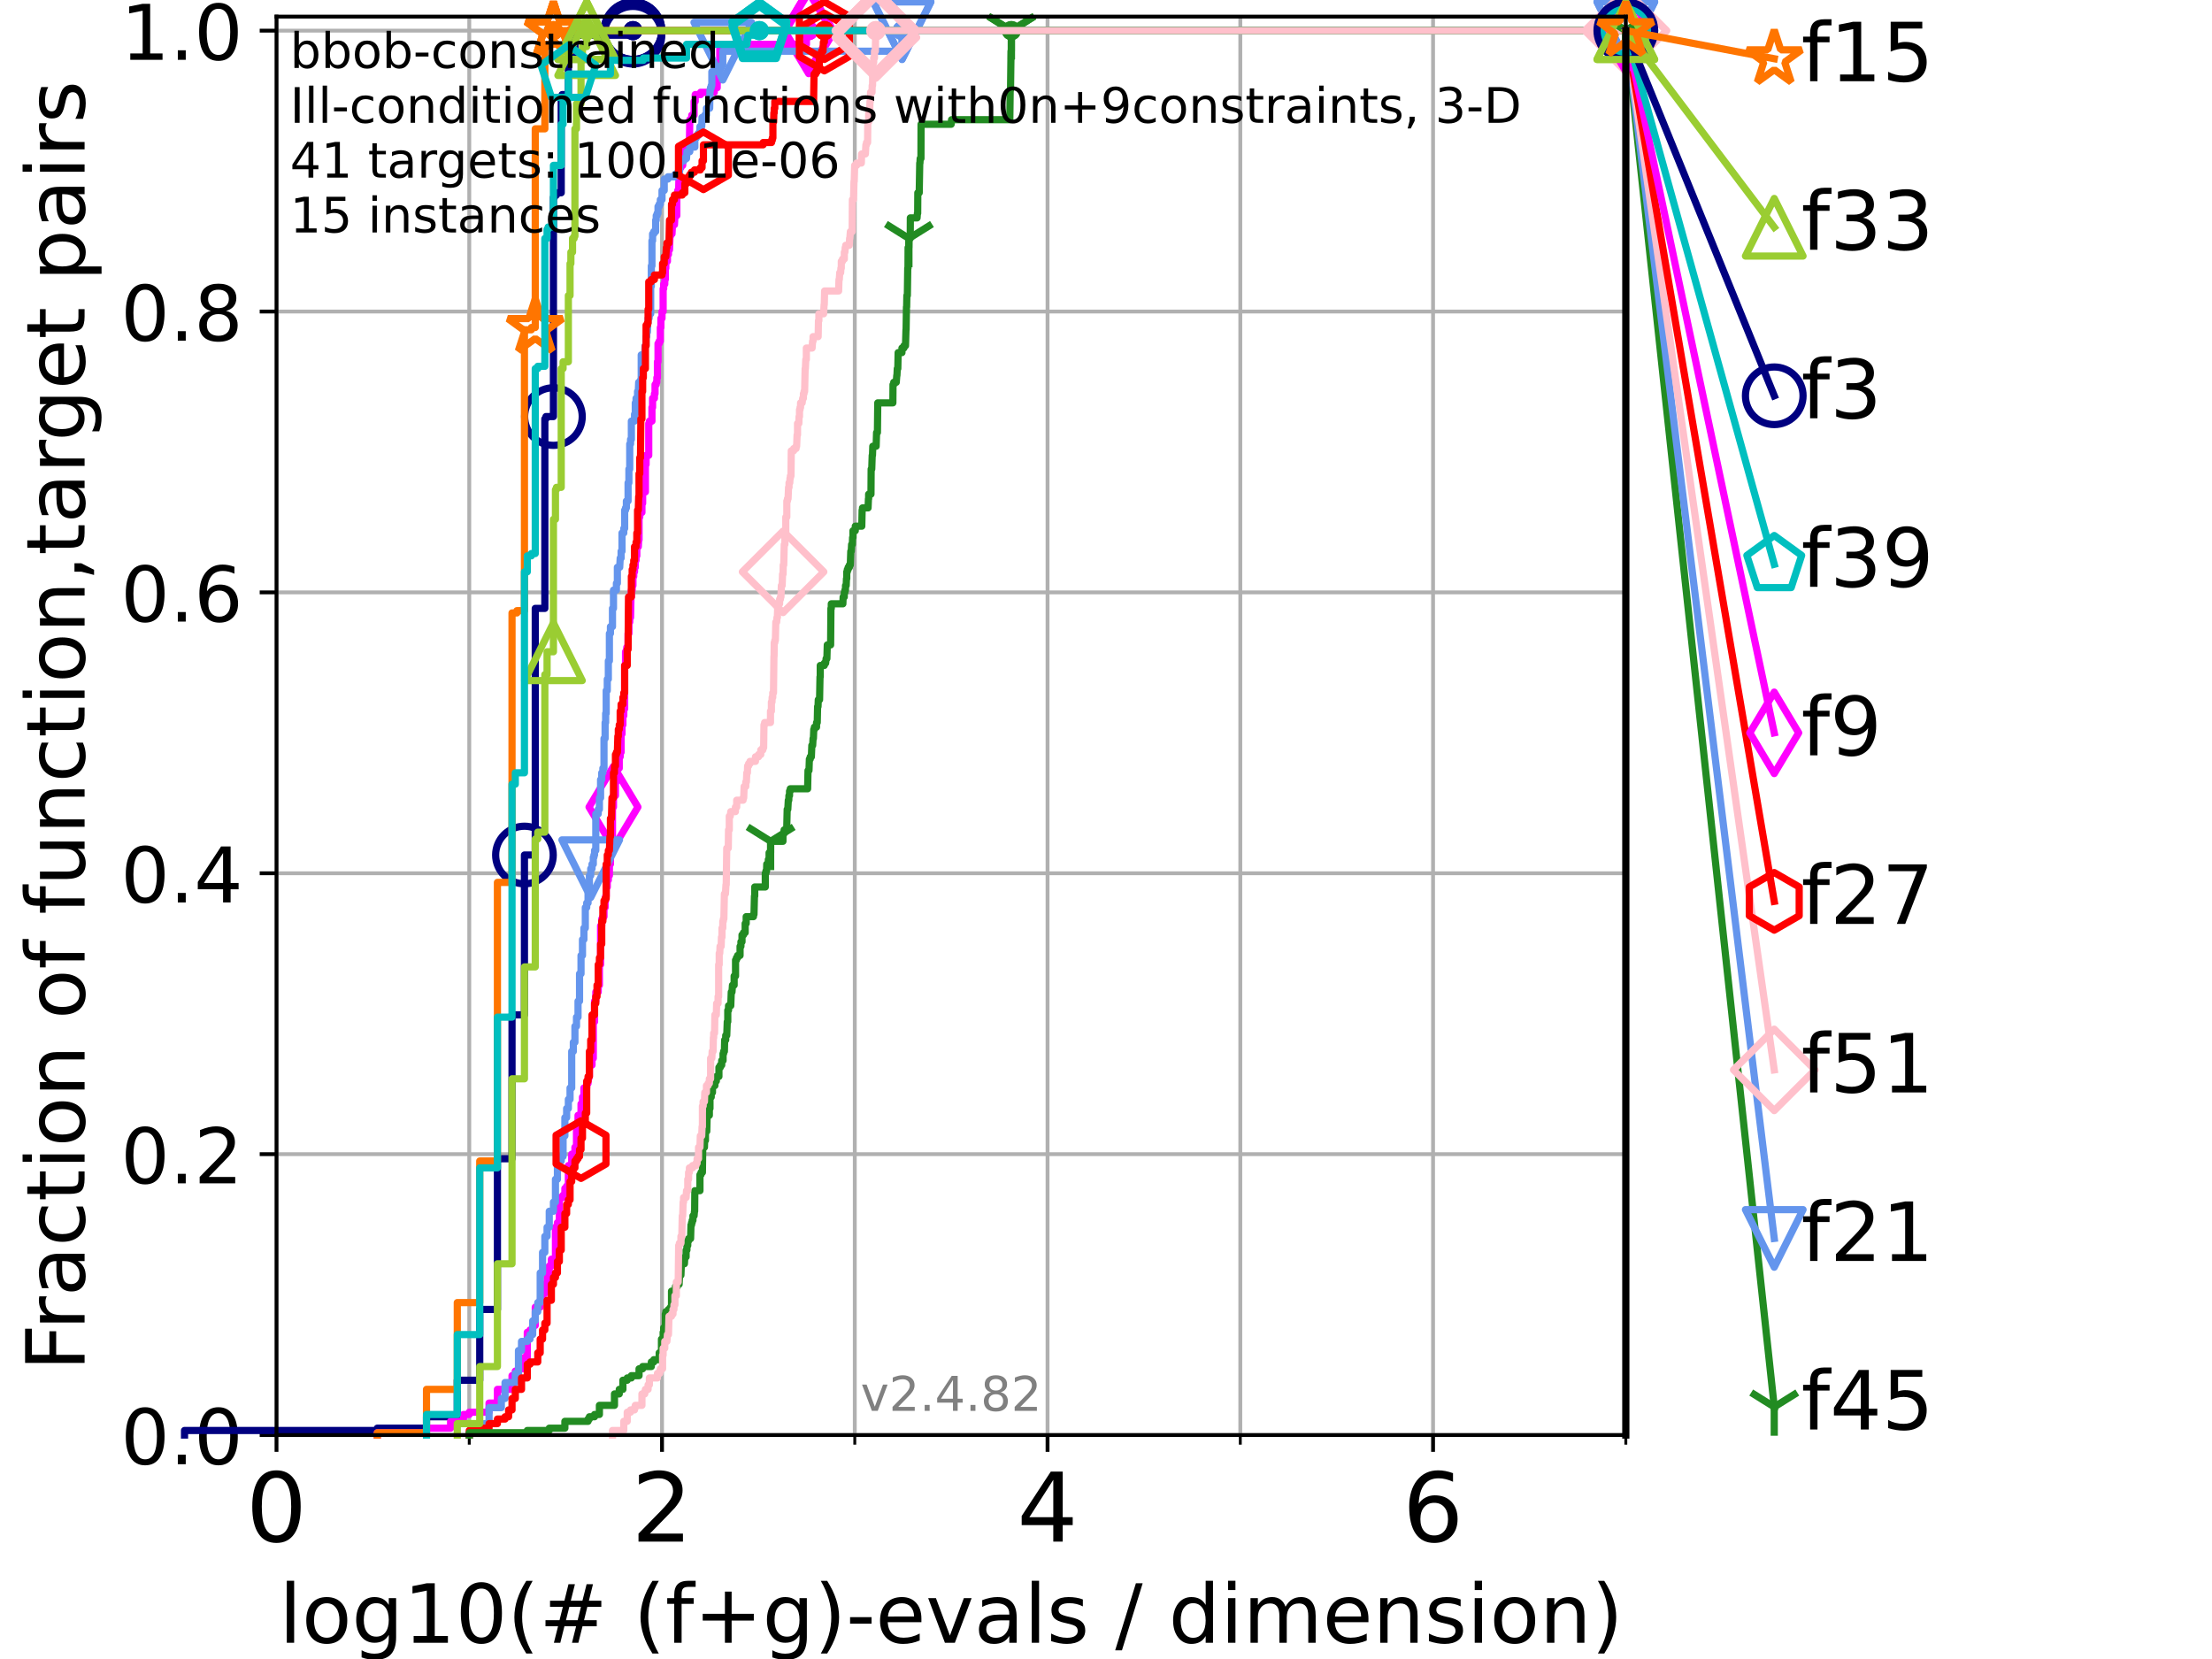 <?xml version="1.0" encoding="utf-8" standalone="no"?>
<!DOCTYPE svg PUBLIC "-//W3C//DTD SVG 1.1//EN"
  "http://www.w3.org/Graphics/SVG/1.1/DTD/svg11.dtd">
<!-- Created with matplotlib (https://matplotlib.org/) -->
<svg height="345.6pt" version="1.1" viewBox="0 0 460.8 345.6" width="460.8pt" xmlns="http://www.w3.org/2000/svg" xmlns:xlink="http://www.w3.org/1999/xlink">
 <defs>
  <style type="text/css">*{stroke-linecap:butt;stroke-linejoin:round;}</style>
 </defs>
 <g id="figure_1">
  <g id="patch_1">
   <path d="M 0 345.6 
L 460.8 345.6 
L 460.8 0 
L 0 0 
z
" style="fill:#ffffff;"/>
  </g>
  <g id="axes_1">
   <g id="patch_2">
    <path d="M 57.6 298.944 
L 338.688 298.944 
L 338.688 3.456 
L 57.6 3.456 
z
" style="fill:#ffffff;"/>
   </g>
   <g id="matplotlib.axis_1">
    <g id="xtick_1">
     <g id="line2d_1">
      <path clip-path="url(#peb100f4615)" d="M 57.6 298.944 
L 57.6 3.456 
" style="fill:none;stroke:#b0b0b0;stroke-linecap:square;stroke-width:0.8;"/>
     </g>
     <g id="line2d_2">
      <defs>
       <path d="M 0 0 
L 0 3.5 
" id="md5239ac0c2" style="stroke:#000000;stroke-width:0.8;"/>
      </defs>
      <g>
       <use style="stroke:#000000;stroke-width:0.8;" x="57.6" xlink:href="#md5239ac0c2" y="298.944"/>
      </g>
     </g>
     <g id="text_1">
      <!-- 0 -->
      <g transform="translate(51.237 321.141)scale(0.2 -0.2)">
       <defs>
        <path d="M 31.781 66.406 
Q 24.172 66.406 20.328 58.906 
Q 16.5 51.422 16.5 36.375 
Q 16.5 21.391 20.328 13.891 
Q 24.172 6.391 31.781 6.391 
Q 39.453 6.391 43.281 13.891 
Q 47.125 21.391 47.125 36.375 
Q 47.125 51.422 43.281 58.906 
Q 39.453 66.406 31.781 66.406 
z
M 31.781 74.219 
Q 44.047 74.219 50.516 64.516 
Q 56.984 54.828 56.984 36.375 
Q 56.984 17.969 50.516 8.266 
Q 44.047 -1.422 31.781 -1.422 
Q 19.531 -1.422 13.062 8.266 
Q 6.594 17.969 6.594 36.375 
Q 6.594 54.828 13.062 64.516 
Q 19.531 74.219 31.781 74.219 
z
" id="DejaVuSans-48"/>
       </defs>
       <use xlink:href="#DejaVuSans-48"/>
      </g>
     </g>
    </g>
    <g id="xtick_2">
     <g id="line2d_3">
      <path clip-path="url(#peb100f4615)" d="M 137.911 298.944 
L 137.911 3.456 
" style="fill:none;stroke:#b0b0b0;stroke-linecap:square;stroke-width:0.8;"/>
     </g>
     <g id="line2d_4">
      <g>
       <use style="stroke:#000000;stroke-width:0.8;" x="137.911" xlink:href="#md5239ac0c2" y="298.944"/>
      </g>
     </g>
     <g id="text_2">
      <!-- 2 -->
      <g transform="translate(131.548 321.141)scale(0.2 -0.2)">
       <defs>
        <path d="M 19.188 8.297 
L 53.609 8.297 
L 53.609 0 
L 7.328 0 
L 7.328 8.297 
Q 12.938 14.109 22.625 23.891 
Q 32.328 33.688 34.812 36.531 
Q 39.547 41.844 41.422 45.531 
Q 43.312 49.219 43.312 52.781 
Q 43.312 58.594 39.234 62.25 
Q 35.156 65.922 28.609 65.922 
Q 23.969 65.922 18.812 64.312 
Q 13.672 62.703 7.812 59.422 
L 7.812 69.391 
Q 13.766 71.781 18.938 73 
Q 24.125 74.219 28.422 74.219 
Q 39.75 74.219 46.484 68.547 
Q 53.219 62.891 53.219 53.422 
Q 53.219 48.922 51.531 44.891 
Q 49.859 40.875 45.406 35.406 
Q 44.188 33.984 37.641 27.219 
Q 31.109 20.453 19.188 8.297 
z
" id="DejaVuSans-50"/>
       </defs>
       <use xlink:href="#DejaVuSans-50"/>
      </g>
     </g>
    </g>
    <g id="xtick_3">
     <g id="line2d_5">
      <path clip-path="url(#peb100f4615)" d="M 218.222 298.944 
L 218.222 3.456 
" style="fill:none;stroke:#b0b0b0;stroke-linecap:square;stroke-width:0.8;"/>
     </g>
     <g id="line2d_6">
      <g>
       <use style="stroke:#000000;stroke-width:0.8;" x="218.222" xlink:href="#md5239ac0c2" y="298.944"/>
      </g>
     </g>
     <g id="text_3">
      <!-- 4 -->
      <g transform="translate(211.859 321.141)scale(0.2 -0.2)">
       <defs>
        <path d="M 37.797 64.312 
L 12.891 25.391 
L 37.797 25.391 
z
M 35.203 72.906 
L 47.609 72.906 
L 47.609 25.391 
L 58.016 25.391 
L 58.016 17.188 
L 47.609 17.188 
L 47.609 0 
L 37.797 0 
L 37.797 17.188 
L 4.891 17.188 
L 4.891 26.703 
z
" id="DejaVuSans-52"/>
       </defs>
       <use xlink:href="#DejaVuSans-52"/>
      </g>
     </g>
    </g>
    <g id="xtick_4">
     <g id="line2d_7">
      <path clip-path="url(#peb100f4615)" d="M 298.533 298.944 
L 298.533 3.456 
" style="fill:none;stroke:#b0b0b0;stroke-linecap:square;stroke-width:0.8;"/>
     </g>
     <g id="line2d_8">
      <g>
       <use style="stroke:#000000;stroke-width:0.8;" x="298.533" xlink:href="#md5239ac0c2" y="298.944"/>
      </g>
     </g>
     <g id="text_4">
      <!-- 6 -->
      <g transform="translate(292.17 321.141)scale(0.2 -0.2)">
       <defs>
        <path d="M 33.016 40.375 
Q 26.375 40.375 22.484 35.828 
Q 18.609 31.297 18.609 23.391 
Q 18.609 15.531 22.484 10.953 
Q 26.375 6.391 33.016 6.391 
Q 39.656 6.391 43.531 10.953 
Q 47.406 15.531 47.406 23.391 
Q 47.406 31.297 43.531 35.828 
Q 39.656 40.375 33.016 40.375 
z
M 52.594 71.297 
L 52.594 62.312 
Q 48.875 64.062 45.094 64.984 
Q 41.312 65.922 37.594 65.922 
Q 27.828 65.922 22.672 59.328 
Q 17.531 52.734 16.797 39.406 
Q 19.672 43.656 24.016 45.922 
Q 28.375 48.188 33.594 48.188 
Q 44.578 48.188 50.953 41.516 
Q 57.328 34.859 57.328 23.391 
Q 57.328 12.156 50.688 5.359 
Q 44.047 -1.422 33.016 -1.422 
Q 20.359 -1.422 13.672 8.266 
Q 6.984 17.969 6.984 36.375 
Q 6.984 53.656 15.188 63.938 
Q 23.391 74.219 37.203 74.219 
Q 40.922 74.219 44.703 73.484 
Q 48.484 72.75 52.594 71.297 
z
" id="DejaVuSans-54"/>
       </defs>
       <use xlink:href="#DejaVuSans-54"/>
      </g>
     </g>
    </g>
    <g id="xtick_5">
     <g id="line2d_9">
      <path clip-path="url(#peb100f4615)" d="M 97.755 298.944 
L 97.755 3.456 
" style="fill:none;stroke:#b0b0b0;stroke-linecap:square;stroke-width:0.8;"/>
     </g>
     <g id="line2d_10">
      <defs>
       <path d="M 0 0 
L 0 2 
" id="m9965372c88" style="stroke:#000000;stroke-width:0.6;"/>
      </defs>
      <g>
       <use style="stroke:#000000;stroke-width:0.6;" x="97.755" xlink:href="#m9965372c88" y="298.944"/>
      </g>
     </g>
    </g>
    <g id="xtick_6">
     <g id="line2d_11">
      <path clip-path="url(#peb100f4615)" d="M 178.066 298.944 
L 178.066 3.456 
" style="fill:none;stroke:#b0b0b0;stroke-linecap:square;stroke-width:0.8;"/>
     </g>
     <g id="line2d_12">
      <g>
       <use style="stroke:#000000;stroke-width:0.6;" x="178.066" xlink:href="#m9965372c88" y="298.944"/>
      </g>
     </g>
    </g>
    <g id="xtick_7">
     <g id="line2d_13">
      <path clip-path="url(#peb100f4615)" d="M 258.377 298.944 
L 258.377 3.456 
" style="fill:none;stroke:#b0b0b0;stroke-linecap:square;stroke-width:0.8;"/>
     </g>
     <g id="line2d_14">
      <g>
       <use style="stroke:#000000;stroke-width:0.6;" x="258.377" xlink:href="#m9965372c88" y="298.944"/>
      </g>
     </g>
    </g>
    <g id="xtick_8">
     <g id="line2d_15">
      <path clip-path="url(#peb100f4615)" d="M 338.688 298.944 
L 338.688 3.456 
" style="fill:none;stroke:#b0b0b0;stroke-linecap:square;stroke-width:0.8;"/>
     </g>
     <g id="line2d_16">
      <g>
       <use style="stroke:#000000;stroke-width:0.6;" x="338.688" xlink:href="#m9965372c88" y="298.944"/>
      </g>
     </g>
    </g>
    <g id="text_5">
     <!-- log10(# (f+g)-evals / dimension) -->
     <g transform="translate(58.145 342.218)scale(0.17 -0.17)">
      <defs>
       <path d="M 9.422 75.984 
L 18.406 75.984 
L 18.406 0 
L 9.422 0 
z
" id="DejaVuSans-108"/>
       <path d="M 30.609 48.391 
Q 23.391 48.391 19.188 42.75 
Q 14.984 37.109 14.984 27.297 
Q 14.984 17.484 19.156 11.844 
Q 23.344 6.203 30.609 6.203 
Q 37.797 6.203 41.984 11.859 
Q 46.188 17.531 46.188 27.297 
Q 46.188 37.016 41.984 42.703 
Q 37.797 48.391 30.609 48.391 
z
M 30.609 56 
Q 42.328 56 49.016 48.375 
Q 55.719 40.766 55.719 27.297 
Q 55.719 13.875 49.016 6.219 
Q 42.328 -1.422 30.609 -1.422 
Q 18.844 -1.422 12.172 6.219 
Q 5.516 13.875 5.516 27.297 
Q 5.516 40.766 12.172 48.375 
Q 18.844 56 30.609 56 
z
" id="DejaVuSans-111"/>
       <path d="M 45.406 27.984 
Q 45.406 37.75 41.375 43.109 
Q 37.359 48.484 30.078 48.484 
Q 22.859 48.484 18.828 43.109 
Q 14.797 37.75 14.797 27.984 
Q 14.797 18.266 18.828 12.891 
Q 22.859 7.516 30.078 7.516 
Q 37.359 7.516 41.375 12.891 
Q 45.406 18.266 45.406 27.984 
z
M 54.391 6.781 
Q 54.391 -7.172 48.188 -13.984 
Q 42 -20.797 29.203 -20.797 
Q 24.469 -20.797 20.266 -20.094 
Q 16.062 -19.391 12.109 -17.922 
L 12.109 -9.188 
Q 16.062 -11.328 19.922 -12.344 
Q 23.781 -13.375 27.781 -13.375 
Q 36.625 -13.375 41.016 -8.766 
Q 45.406 -4.156 45.406 5.172 
L 45.406 9.625 
Q 42.625 4.781 38.281 2.391 
Q 33.938 0 27.875 0 
Q 17.828 0 11.672 7.656 
Q 5.516 15.328 5.516 27.984 
Q 5.516 40.672 11.672 48.328 
Q 17.828 56 27.875 56 
Q 33.938 56 38.281 53.609 
Q 42.625 51.219 45.406 46.391 
L 45.406 54.688 
L 54.391 54.688 
z
" id="DejaVuSans-103"/>
       <path d="M 12.406 8.297 
L 28.516 8.297 
L 28.516 63.922 
L 10.984 60.406 
L 10.984 69.391 
L 28.422 72.906 
L 38.281 72.906 
L 38.281 8.297 
L 54.391 8.297 
L 54.391 0 
L 12.406 0 
z
" id="DejaVuSans-49"/>
       <path d="M 31 75.875 
Q 24.469 64.656 21.281 53.656 
Q 18.109 42.672 18.109 31.391 
Q 18.109 20.125 21.312 9.062 
Q 24.516 -2 31 -13.188 
L 23.188 -13.188 
Q 15.875 -1.703 12.234 9.375 
Q 8.594 20.453 8.594 31.391 
Q 8.594 42.281 12.203 53.312 
Q 15.828 64.359 23.188 75.875 
z
" id="DejaVuSans-40"/>
       <path d="M 51.125 44 
L 36.922 44 
L 32.812 27.688 
L 47.125 27.688 
z
M 43.797 71.781 
L 38.719 51.516 
L 52.984 51.516 
L 58.109 71.781 
L 65.922 71.781 
L 60.891 51.516 
L 76.125 51.516 
L 76.125 44 
L 58.984 44 
L 54.984 27.688 
L 70.516 27.688 
L 70.516 20.219 
L 53.078 20.219 
L 48 0 
L 40.188 0 
L 45.219 20.219 
L 30.906 20.219 
L 25.875 0 
L 18.016 0 
L 23.094 20.219 
L 7.719 20.219 
L 7.719 27.688 
L 24.906 27.688 
L 29 44 
L 13.281 44 
L 13.281 51.516 
L 30.906 51.516 
L 35.891 71.781 
z
" id="DejaVuSans-35"/>
       <path id="DejaVuSans-32"/>
       <path d="M 37.109 75.984 
L 37.109 68.5 
L 28.516 68.5 
Q 23.688 68.5 21.797 66.547 
Q 19.922 64.594 19.922 59.516 
L 19.922 54.688 
L 34.719 54.688 
L 34.719 47.703 
L 19.922 47.703 
L 19.922 0 
L 10.891 0 
L 10.891 47.703 
L 2.297 47.703 
L 2.297 54.688 
L 10.891 54.688 
L 10.891 58.5 
Q 10.891 67.625 15.141 71.797 
Q 19.391 75.984 28.609 75.984 
z
" id="DejaVuSans-102"/>
       <path d="M 46 62.703 
L 46 35.5 
L 73.188 35.5 
L 73.188 27.203 
L 46 27.203 
L 46 0 
L 37.797 0 
L 37.797 27.203 
L 10.594 27.203 
L 10.594 35.5 
L 37.797 35.5 
L 37.797 62.703 
z
" id="DejaVuSans-43"/>
       <path d="M 8.016 75.875 
L 15.828 75.875 
Q 23.141 64.359 26.781 53.312 
Q 30.422 42.281 30.422 31.391 
Q 30.422 20.453 26.781 9.375 
Q 23.141 -1.703 15.828 -13.188 
L 8.016 -13.188 
Q 14.5 -2 17.703 9.062 
Q 20.906 20.125 20.906 31.391 
Q 20.906 42.672 17.703 53.656 
Q 14.5 64.656 8.016 75.875 
z
" id="DejaVuSans-41"/>
       <path d="M 4.891 31.391 
L 31.203 31.391 
L 31.203 23.391 
L 4.891 23.391 
z
" id="DejaVuSans-45"/>
       <path d="M 56.203 29.594 
L 56.203 25.203 
L 14.891 25.203 
Q 15.484 15.922 20.484 11.062 
Q 25.484 6.203 34.422 6.203 
Q 39.594 6.203 44.453 7.469 
Q 49.312 8.734 54.109 11.281 
L 54.109 2.781 
Q 49.266 0.734 44.188 -0.344 
Q 39.109 -1.422 33.891 -1.422 
Q 20.797 -1.422 13.156 6.188 
Q 5.516 13.812 5.516 26.812 
Q 5.516 40.234 12.766 48.109 
Q 20.016 56 32.328 56 
Q 43.359 56 49.781 48.891 
Q 56.203 41.797 56.203 29.594 
z
M 47.219 32.234 
Q 47.125 39.594 43.094 43.984 
Q 39.062 48.391 32.422 48.391 
Q 24.906 48.391 20.391 44.141 
Q 15.875 39.891 15.188 32.172 
z
" id="DejaVuSans-101"/>
       <path d="M 2.984 54.688 
L 12.5 54.688 
L 29.594 8.797 
L 46.688 54.688 
L 56.203 54.688 
L 35.688 0 
L 23.484 0 
z
" id="DejaVuSans-118"/>
       <path d="M 34.281 27.484 
Q 23.391 27.484 19.188 25 
Q 14.984 22.516 14.984 16.5 
Q 14.984 11.719 18.141 8.906 
Q 21.297 6.109 26.703 6.109 
Q 34.188 6.109 38.703 11.406 
Q 43.219 16.703 43.219 25.484 
L 43.219 27.484 
z
M 52.203 31.203 
L 52.203 0 
L 43.219 0 
L 43.219 8.297 
Q 40.141 3.328 35.547 0.953 
Q 30.953 -1.422 24.312 -1.422 
Q 15.922 -1.422 10.953 3.297 
Q 6 8.016 6 15.922 
Q 6 25.141 12.172 29.828 
Q 18.359 34.516 30.609 34.516 
L 43.219 34.516 
L 43.219 35.406 
Q 43.219 41.609 39.141 45 
Q 35.062 48.391 27.688 48.391 
Q 23 48.391 18.547 47.266 
Q 14.109 46.141 10.016 43.891 
L 10.016 52.203 
Q 14.938 54.109 19.578 55.047 
Q 24.219 56 28.609 56 
Q 40.484 56 46.344 49.844 
Q 52.203 43.703 52.203 31.203 
z
" id="DejaVuSans-97"/>
       <path d="M 44.281 53.078 
L 44.281 44.578 
Q 40.484 46.531 36.375 47.5 
Q 32.281 48.484 27.875 48.484 
Q 21.188 48.484 17.844 46.438 
Q 14.5 44.391 14.5 40.281 
Q 14.5 37.156 16.891 35.375 
Q 19.281 33.594 26.516 31.984 
L 29.594 31.297 
Q 39.156 29.25 43.188 25.516 
Q 47.219 21.781 47.219 15.094 
Q 47.219 7.469 41.188 3.016 
Q 35.156 -1.422 24.609 -1.422 
Q 20.219 -1.422 15.453 -0.562 
Q 10.688 0.297 5.422 2 
L 5.422 11.281 
Q 10.406 8.688 15.234 7.391 
Q 20.062 6.109 24.812 6.109 
Q 31.156 6.109 34.562 8.281 
Q 37.984 10.453 37.984 14.406 
Q 37.984 18.062 35.516 20.016 
Q 33.062 21.969 24.703 23.781 
L 21.578 24.516 
Q 13.234 26.266 9.516 29.906 
Q 5.812 33.547 5.812 39.891 
Q 5.812 47.609 11.281 51.797 
Q 16.75 56 26.812 56 
Q 31.781 56 36.172 55.266 
Q 40.578 54.547 44.281 53.078 
z
" id="DejaVuSans-115"/>
       <path d="M 25.391 72.906 
L 33.688 72.906 
L 8.297 -9.281 
L 0 -9.281 
z
" id="DejaVuSans-47"/>
       <path d="M 45.406 46.391 
L 45.406 75.984 
L 54.391 75.984 
L 54.391 0 
L 45.406 0 
L 45.406 8.203 
Q 42.578 3.328 38.25 0.953 
Q 33.938 -1.422 27.875 -1.422 
Q 17.969 -1.422 11.734 6.484 
Q 5.516 14.406 5.516 27.297 
Q 5.516 40.188 11.734 48.094 
Q 17.969 56 27.875 56 
Q 33.938 56 38.25 53.625 
Q 42.578 51.266 45.406 46.391 
z
M 14.797 27.297 
Q 14.797 17.391 18.875 11.75 
Q 22.953 6.109 30.078 6.109 
Q 37.203 6.109 41.297 11.75 
Q 45.406 17.391 45.406 27.297 
Q 45.406 37.203 41.297 42.844 
Q 37.203 48.484 30.078 48.484 
Q 22.953 48.484 18.875 42.844 
Q 14.797 37.203 14.797 27.297 
z
" id="DejaVuSans-100"/>
       <path d="M 9.422 54.688 
L 18.406 54.688 
L 18.406 0 
L 9.422 0 
z
M 9.422 75.984 
L 18.406 75.984 
L 18.406 64.594 
L 9.422 64.594 
z
" id="DejaVuSans-105"/>
       <path d="M 52 44.188 
Q 55.375 50.25 60.062 53.125 
Q 64.75 56 71.094 56 
Q 79.641 56 84.281 50.016 
Q 88.922 44.047 88.922 33.016 
L 88.922 0 
L 79.891 0 
L 79.891 32.719 
Q 79.891 40.578 77.094 44.375 
Q 74.312 48.188 68.609 48.188 
Q 61.625 48.188 57.562 43.547 
Q 53.516 38.922 53.516 30.906 
L 53.516 0 
L 44.484 0 
L 44.484 32.719 
Q 44.484 40.625 41.703 44.406 
Q 38.922 48.188 33.109 48.188 
Q 26.219 48.188 22.156 43.531 
Q 18.109 38.875 18.109 30.906 
L 18.109 0 
L 9.078 0 
L 9.078 54.688 
L 18.109 54.688 
L 18.109 46.188 
Q 21.188 51.219 25.484 53.609 
Q 29.781 56 35.688 56 
Q 41.656 56 45.828 52.969 
Q 50 49.953 52 44.188 
z
" id="DejaVuSans-109"/>
       <path d="M 54.891 33.016 
L 54.891 0 
L 45.906 0 
L 45.906 32.719 
Q 45.906 40.484 42.875 44.328 
Q 39.844 48.188 33.797 48.188 
Q 26.516 48.188 22.312 43.547 
Q 18.109 38.922 18.109 30.906 
L 18.109 0 
L 9.078 0 
L 9.078 54.688 
L 18.109 54.688 
L 18.109 46.188 
Q 21.344 51.125 25.703 53.562 
Q 30.078 56 35.797 56 
Q 45.219 56 50.047 50.172 
Q 54.891 44.344 54.891 33.016 
z
" id="DejaVuSans-110"/>
      </defs>
      <use xlink:href="#DejaVuSans-108"/>
      <use x="27.783" xlink:href="#DejaVuSans-111"/>
      <use x="88.965" xlink:href="#DejaVuSans-103"/>
      <use x="152.441" xlink:href="#DejaVuSans-49"/>
      <use x="216.064" xlink:href="#DejaVuSans-48"/>
      <use x="279.688" xlink:href="#DejaVuSans-40"/>
      <use x="318.701" xlink:href="#DejaVuSans-35"/>
      <use x="402.49" xlink:href="#DejaVuSans-32"/>
      <use x="434.277" xlink:href="#DejaVuSans-40"/>
      <use x="473.291" xlink:href="#DejaVuSans-102"/>
      <use x="508.496" xlink:href="#DejaVuSans-43"/>
      <use x="592.285" xlink:href="#DejaVuSans-103"/>
      <use x="655.762" xlink:href="#DejaVuSans-41"/>
      <use x="694.775" xlink:href="#DejaVuSans-45"/>
      <use x="730.859" xlink:href="#DejaVuSans-101"/>
      <use x="792.383" xlink:href="#DejaVuSans-118"/>
      <use x="851.562" xlink:href="#DejaVuSans-97"/>
      <use x="912.842" xlink:href="#DejaVuSans-108"/>
      <use x="940.625" xlink:href="#DejaVuSans-115"/>
      <use x="992.725" xlink:href="#DejaVuSans-32"/>
      <use x="1024.512" xlink:href="#DejaVuSans-47"/>
      <use x="1058.203" xlink:href="#DejaVuSans-32"/>
      <use x="1089.99" xlink:href="#DejaVuSans-100"/>
      <use x="1153.467" xlink:href="#DejaVuSans-105"/>
      <use x="1181.25" xlink:href="#DejaVuSans-109"/>
      <use x="1278.662" xlink:href="#DejaVuSans-101"/>
      <use x="1340.186" xlink:href="#DejaVuSans-110"/>
      <use x="1403.564" xlink:href="#DejaVuSans-115"/>
      <use x="1455.664" xlink:href="#DejaVuSans-105"/>
      <use x="1483.447" xlink:href="#DejaVuSans-111"/>
      <use x="1544.629" xlink:href="#DejaVuSans-110"/>
      <use x="1608.008" xlink:href="#DejaVuSans-41"/>
     </g>
    </g>
   </g>
   <g id="matplotlib.axis_2">
    <g id="ytick_1">
     <g id="line2d_17">
      <path clip-path="url(#peb100f4615)" d="M 57.6 298.944 
L 338.688 298.944 
" style="fill:none;stroke:#b0b0b0;stroke-linecap:square;stroke-width:0.8;"/>
     </g>
     <g id="line2d_18">
      <defs>
       <path d="M 0 0 
L -3.5 0 
" id="mb8178746b8" style="stroke:#000000;stroke-width:0.8;"/>
      </defs>
      <g>
       <use style="stroke:#000000;stroke-width:0.8;" x="57.6" xlink:href="#mb8178746b8" y="298.944"/>
      </g>
     </g>
     <g id="text_6">
      <!-- 0.0 -->
      <g transform="translate(25.155 305.023)scale(0.16 -0.16)">
       <defs>
        <path d="M 10.688 12.406 
L 21 12.406 
L 21 0 
L 10.688 0 
z
" id="DejaVuSans-46"/>
       </defs>
       <use xlink:href="#DejaVuSans-48"/>
       <use x="63.623" xlink:href="#DejaVuSans-46"/>
       <use x="95.41" xlink:href="#DejaVuSans-48"/>
      </g>
     </g>
    </g>
    <g id="ytick_2">
     <g id="line2d_19">
      <path clip-path="url(#peb100f4615)" d="M 57.6 240.432 
L 338.688 240.432 
" style="fill:none;stroke:#b0b0b0;stroke-linecap:square;stroke-width:0.8;"/>
     </g>
     <g id="line2d_20">
      <g>
       <use style="stroke:#000000;stroke-width:0.8;" x="57.6" xlink:href="#mb8178746b8" y="240.432"/>
      </g>
     </g>
     <g id="text_7">
      <!-- 0.2 -->
      <g transform="translate(25.155 246.51)scale(0.16 -0.16)">
       <use xlink:href="#DejaVuSans-48"/>
       <use x="63.623" xlink:href="#DejaVuSans-46"/>
       <use x="95.41" xlink:href="#DejaVuSans-50"/>
      </g>
     </g>
    </g>
    <g id="ytick_3">
     <g id="line2d_21">
      <path clip-path="url(#peb100f4615)" d="M 57.6 181.919 
L 338.688 181.919 
" style="fill:none;stroke:#b0b0b0;stroke-linecap:square;stroke-width:0.8;"/>
     </g>
     <g id="line2d_22">
      <g>
       <use style="stroke:#000000;stroke-width:0.8;" x="57.6" xlink:href="#mb8178746b8" y="181.919"/>
      </g>
     </g>
     <g id="text_8">
      <!-- 0.4 -->
      <g transform="translate(25.155 187.998)scale(0.16 -0.16)">
       <use xlink:href="#DejaVuSans-48"/>
       <use x="63.623" xlink:href="#DejaVuSans-46"/>
       <use x="95.41" xlink:href="#DejaVuSans-52"/>
      </g>
     </g>
    </g>
    <g id="ytick_4">
     <g id="line2d_23">
      <path clip-path="url(#peb100f4615)" d="M 57.6 123.407 
L 338.688 123.407 
" style="fill:none;stroke:#b0b0b0;stroke-linecap:square;stroke-width:0.8;"/>
     </g>
     <g id="line2d_24">
      <g>
       <use style="stroke:#000000;stroke-width:0.8;" x="57.6" xlink:href="#mb8178746b8" y="123.407"/>
      </g>
     </g>
     <g id="text_9">
      <!-- 0.6 -->
      <g transform="translate(25.155 129.485)scale(0.16 -0.16)">
       <use xlink:href="#DejaVuSans-48"/>
       <use x="63.623" xlink:href="#DejaVuSans-46"/>
       <use x="95.41" xlink:href="#DejaVuSans-54"/>
      </g>
     </g>
    </g>
    <g id="ytick_5">
     <g id="line2d_25">
      <path clip-path="url(#peb100f4615)" d="M 57.6 64.894 
L 338.688 64.894 
" style="fill:none;stroke:#b0b0b0;stroke-linecap:square;stroke-width:0.8;"/>
     </g>
     <g id="line2d_26">
      <g>
       <use style="stroke:#000000;stroke-width:0.8;" x="57.6" xlink:href="#mb8178746b8" y="64.894"/>
      </g>
     </g>
     <g id="text_10">
      <!-- 0.8 -->
      <g transform="translate(25.155 70.973)scale(0.16 -0.16)">
       <defs>
        <path d="M 31.781 34.625 
Q 24.75 34.625 20.719 30.859 
Q 16.703 27.094 16.703 20.516 
Q 16.703 13.922 20.719 10.156 
Q 24.75 6.391 31.781 6.391 
Q 38.812 6.391 42.859 10.172 
Q 46.922 13.969 46.922 20.516 
Q 46.922 27.094 42.891 30.859 
Q 38.875 34.625 31.781 34.625 
z
M 21.922 38.812 
Q 15.578 40.375 12.031 44.719 
Q 8.5 49.078 8.5 55.328 
Q 8.5 64.062 14.719 69.141 
Q 20.953 74.219 31.781 74.219 
Q 42.672 74.219 48.875 69.141 
Q 55.078 64.062 55.078 55.328 
Q 55.078 49.078 51.531 44.719 
Q 48 40.375 41.703 38.812 
Q 48.828 37.156 52.797 32.312 
Q 56.781 27.484 56.781 20.516 
Q 56.781 9.906 50.312 4.234 
Q 43.844 -1.422 31.781 -1.422 
Q 19.734 -1.422 13.25 4.234 
Q 6.781 9.906 6.781 20.516 
Q 6.781 27.484 10.781 32.312 
Q 14.797 37.156 21.922 38.812 
z
M 18.312 54.391 
Q 18.312 48.734 21.844 45.562 
Q 25.391 42.391 31.781 42.391 
Q 38.141 42.391 41.719 45.562 
Q 45.312 48.734 45.312 54.391 
Q 45.312 60.062 41.719 63.234 
Q 38.141 66.406 31.781 66.406 
Q 25.391 66.406 21.844 63.234 
Q 18.312 60.062 18.312 54.391 
z
" id="DejaVuSans-56"/>
       </defs>
       <use xlink:href="#DejaVuSans-48"/>
       <use x="63.623" xlink:href="#DejaVuSans-46"/>
       <use x="95.41" xlink:href="#DejaVuSans-56"/>
      </g>
     </g>
    </g>
    <g id="ytick_6">
     <g id="line2d_27">
      <path clip-path="url(#peb100f4615)" d="M 57.6 6.382 
L 338.688 6.382 
" style="fill:none;stroke:#b0b0b0;stroke-linecap:square;stroke-width:0.8;"/>
     </g>
     <g id="line2d_28">
      <g>
       <use style="stroke:#000000;stroke-width:0.8;" x="57.6" xlink:href="#mb8178746b8" y="6.382"/>
      </g>
     </g>
     <g id="text_11">
      <!-- 1.0 -->
      <g transform="translate(25.155 12.46)scale(0.16 -0.16)">
       <use xlink:href="#DejaVuSans-49"/>
       <use x="63.623" xlink:href="#DejaVuSans-46"/>
       <use x="95.41" xlink:href="#DejaVuSans-48"/>
      </g>
     </g>
    </g>
    <g id="text_12">
     <!-- Fraction of function,target pairs -->
     <g transform="translate(17.62 285.585)rotate(-90)scale(0.17 -0.17)">
      <defs>
       <path d="M 9.812 72.906 
L 51.703 72.906 
L 51.703 64.594 
L 19.672 64.594 
L 19.672 43.109 
L 48.578 43.109 
L 48.578 34.812 
L 19.672 34.812 
L 19.672 0 
L 9.812 0 
z
" id="DejaVuSans-70"/>
       <path d="M 41.109 46.297 
Q 39.594 47.172 37.812 47.578 
Q 36.031 48 33.891 48 
Q 26.266 48 22.188 43.047 
Q 18.109 38.094 18.109 28.812 
L 18.109 0 
L 9.078 0 
L 9.078 54.688 
L 18.109 54.688 
L 18.109 46.188 
Q 20.953 51.172 25.484 53.578 
Q 30.031 56 36.531 56 
Q 37.453 56 38.578 55.875 
Q 39.703 55.766 41.062 55.516 
z
" id="DejaVuSans-114"/>
       <path d="M 48.781 52.594 
L 48.781 44.188 
Q 44.969 46.297 41.141 47.344 
Q 37.312 48.391 33.406 48.391 
Q 24.656 48.391 19.812 42.844 
Q 14.984 37.312 14.984 27.297 
Q 14.984 17.281 19.812 11.734 
Q 24.656 6.203 33.406 6.203 
Q 37.312 6.203 41.141 7.25 
Q 44.969 8.297 48.781 10.406 
L 48.781 2.094 
Q 45.016 0.344 40.984 -0.531 
Q 36.969 -1.422 32.422 -1.422 
Q 20.062 -1.422 12.781 6.344 
Q 5.516 14.109 5.516 27.297 
Q 5.516 40.672 12.859 48.328 
Q 20.219 56 33.016 56 
Q 37.156 56 41.109 55.141 
Q 45.062 54.297 48.781 52.594 
z
" id="DejaVuSans-99"/>
       <path d="M 18.312 70.219 
L 18.312 54.688 
L 36.812 54.688 
L 36.812 47.703 
L 18.312 47.703 
L 18.312 18.016 
Q 18.312 11.328 20.141 9.422 
Q 21.969 7.516 27.594 7.516 
L 36.812 7.516 
L 36.812 0 
L 27.594 0 
Q 17.188 0 13.234 3.875 
Q 9.281 7.766 9.281 18.016 
L 9.281 47.703 
L 2.688 47.703 
L 2.688 54.688 
L 9.281 54.688 
L 9.281 70.219 
z
" id="DejaVuSans-116"/>
       <path d="M 8.5 21.578 
L 8.5 54.688 
L 17.484 54.688 
L 17.484 21.922 
Q 17.484 14.156 20.5 10.266 
Q 23.531 6.391 29.594 6.391 
Q 36.859 6.391 41.078 11.031 
Q 45.312 15.672 45.312 23.688 
L 45.312 54.688 
L 54.297 54.688 
L 54.297 0 
L 45.312 0 
L 45.312 8.406 
Q 42.047 3.422 37.719 1 
Q 33.406 -1.422 27.688 -1.422 
Q 18.266 -1.422 13.375 4.438 
Q 8.5 10.297 8.5 21.578 
z
M 31.109 56 
z
" id="DejaVuSans-117"/>
       <path d="M 11.719 12.406 
L 22.016 12.406 
L 22.016 4 
L 14.016 -11.625 
L 7.719 -11.625 
L 11.719 4 
z
" id="DejaVuSans-44"/>
       <path d="M 18.109 8.203 
L 18.109 -20.797 
L 9.078 -20.797 
L 9.078 54.688 
L 18.109 54.688 
L 18.109 46.391 
Q 20.953 51.266 25.266 53.625 
Q 29.594 56 35.594 56 
Q 45.562 56 51.781 48.094 
Q 58.016 40.188 58.016 27.297 
Q 58.016 14.406 51.781 6.484 
Q 45.562 -1.422 35.594 -1.422 
Q 29.594 -1.422 25.266 0.953 
Q 20.953 3.328 18.109 8.203 
z
M 48.688 27.297 
Q 48.688 37.203 44.609 42.844 
Q 40.531 48.484 33.406 48.484 
Q 26.266 48.484 22.188 42.844 
Q 18.109 37.203 18.109 27.297 
Q 18.109 17.391 22.188 11.75 
Q 26.266 6.109 33.406 6.109 
Q 40.531 6.109 44.609 11.75 
Q 48.688 17.391 48.688 27.297 
z
" id="DejaVuSans-112"/>
      </defs>
      <use xlink:href="#DejaVuSans-70"/>
      <use x="50.27" xlink:href="#DejaVuSans-114"/>
      <use x="91.383" xlink:href="#DejaVuSans-97"/>
      <use x="152.662" xlink:href="#DejaVuSans-99"/>
      <use x="207.643" xlink:href="#DejaVuSans-116"/>
      <use x="246.852" xlink:href="#DejaVuSans-105"/>
      <use x="274.635" xlink:href="#DejaVuSans-111"/>
      <use x="335.816" xlink:href="#DejaVuSans-110"/>
      <use x="399.195" xlink:href="#DejaVuSans-32"/>
      <use x="430.982" xlink:href="#DejaVuSans-111"/>
      <use x="492.164" xlink:href="#DejaVuSans-102"/>
      <use x="527.369" xlink:href="#DejaVuSans-32"/>
      <use x="559.156" xlink:href="#DejaVuSans-102"/>
      <use x="594.361" xlink:href="#DejaVuSans-117"/>
      <use x="657.74" xlink:href="#DejaVuSans-110"/>
      <use x="721.119" xlink:href="#DejaVuSans-99"/>
      <use x="776.1" xlink:href="#DejaVuSans-116"/>
      <use x="815.309" xlink:href="#DejaVuSans-105"/>
      <use x="843.092" xlink:href="#DejaVuSans-111"/>
      <use x="904.273" xlink:href="#DejaVuSans-110"/>
      <use x="967.652" xlink:href="#DejaVuSans-44"/>
      <use x="999.439" xlink:href="#DejaVuSans-116"/>
      <use x="1038.648" xlink:href="#DejaVuSans-97"/>
      <use x="1099.928" xlink:href="#DejaVuSans-114"/>
      <use x="1139.291" xlink:href="#DejaVuSans-103"/>
      <use x="1202.768" xlink:href="#DejaVuSans-101"/>
      <use x="1264.291" xlink:href="#DejaVuSans-116"/>
      <use x="1303.5" xlink:href="#DejaVuSans-32"/>
      <use x="1335.287" xlink:href="#DejaVuSans-112"/>
      <use x="1398.764" xlink:href="#DejaVuSans-97"/>
      <use x="1460.043" xlink:href="#DejaVuSans-105"/>
      <use x="1487.826" xlink:href="#DejaVuSans-114"/>
      <use x="1528.939" xlink:href="#DejaVuSans-115"/>
     </g>
    </g>
   </g>
   <g id="line2d_29">
    <defs>
     <path d="M 0 1.5 
C 0.398 1.5 0.779 1.342 1.061 1.061 
C 1.342 0.779 1.5 0.398 1.5 0 
C 1.5 -0.398 1.342 -0.779 1.061 -1.061 
C 0.779 -1.342 0.398 -1.5 0 -1.5 
C -0.398 -1.5 -0.779 -1.342 -1.061 -1.061 
C -1.342 -0.779 -1.5 -0.398 -1.5 0 
C -1.5 0.398 -1.342 0.779 -1.061 1.061 
C -0.779 1.342 -0.398 1.5 0 1.5 
z
" id="m39596fc636" style="stroke:#000080;"/>
    </defs>
    <g>
     <use style="fill:#000080;stroke:#000080;" x="131.856" xlink:href="#m39596fc636" y="6.382"/>
     <use style="fill:#000080;stroke:#000080;" x="131.856" xlink:href="#m39596fc636" y="6.382"/>
    </g>
   </g>
   <g id="line2d_30">
    <path d="M 38.441 298.944 
L 38.441 297.993 
L 78.596 297.993 
L 78.596 297.517 
L 88.847 297.517 
L 88.847 295.138 
L 95.26 295.138 
L 95.26 287.527 
L 99.938 287.527 
L 99.938 272.78 
L 103.623 272.78 
L 103.623 241.383 
L 106.664 241.383 
L 106.664 211.413 
L 109.252 211.413 
L 109.252 178.113 
L 111.506 178.113 
L 111.506 126.737 
L 113.501 126.737 
L 113.501 87.253 
L 113.735 87.253 
L 113.735 86.777 
L 115.291 86.777 
L 115.291 41.109 
L 115.502 41.109 
L 115.502 40.633 
L 115.918 40.633 
L 115.918 40.157 
L 116.914 40.157 
L 116.914 20.177 
L 117.107 20.177 
L 117.107 19.702 
L 118.4 19.702 
L 118.4 11.614 
L 119.768 11.614 
L 119.768 7.333 
L 131.856 7.333 
L 131.856 6.382 
L 338.688 6.382 
" style="fill:none;stroke:#000080;stroke-linecap:square;stroke-width:1.5;"/>
   </g>
   <g id="line2d_31">
    <defs>
     <path d="M 0 6 
C 1.591 6 3.117 5.368 4.243 4.243 
C 5.368 3.117 6 1.591 6 0 
C 6 -1.591 5.368 -3.117 4.243 -4.243 
C 3.117 -5.368 1.591 -6 0 -6 
C -1.591 -6 -3.117 -5.368 -4.243 -4.243 
C -5.368 -3.117 -6 -1.591 -6 0 
C -6 1.591 -5.368 3.117 -4.243 4.243 
C -3.117 5.368 -1.591 6 0 6 
z
" id="me726caded6" style="stroke:#000080;stroke-width:1.5;"/>
    </defs>
    <g>
     <use style="fill-opacity:0;stroke:#000080;stroke-width:1.5;" x="109.252" xlink:href="#me726caded6" y="178.113"/>
     <use style="fill-opacity:0;stroke:#000080;stroke-width:1.5;" x="115.291" xlink:href="#me726caded6" y="86.777"/>
     <use style="fill-opacity:0;stroke:#000080;stroke-width:1.5;" x="131.856" xlink:href="#me726caded6" y="7.333"/>
     <use style="fill-opacity:0;stroke:#000080;stroke-width:1.5;" x="131.856" xlink:href="#me726caded6" y="6.382"/>
     <use style="fill-opacity:0;stroke:#000080;stroke-width:1.5;" x="131.856" xlink:href="#me726caded6" y="6.382"/>
     <use style="fill-opacity:0;stroke:#000080;stroke-width:1.5;" x="338.688" xlink:href="#me726caded6" y="6.382"/>
    </g>
   </g>
   <g id="line2d_32">
    <path style="fill:none;stroke:#000080;stroke-linecap:square;stroke-width:1.5;"/>
    <g/>
   </g>
   <g id="line2d_33">
    <defs>
     <path d="M 0 1.5 
C 0.398 1.5 0.779 1.342 1.061 1.061 
C 1.342 0.779 1.5 0.398 1.5 0 
C 1.5 -0.398 1.342 -0.779 1.061 -1.061 
C 0.779 -1.342 0.398 -1.5 0 -1.5 
C -0.398 -1.5 -0.779 -1.342 -1.061 -1.061 
C -1.342 -0.779 -1.5 -0.398 -1.5 0 
C -1.5 0.398 -1.342 0.779 -1.061 1.061 
C -0.779 1.342 -0.398 1.5 0 1.5 
z
" id="mc7cfd1b21e" style="stroke:#ff00ff;"/>
    </defs>
    <g>
     <use style="fill:#ff00ff;stroke:#ff00ff;" x="168.466" xlink:href="#mc7cfd1b21e" y="6.382"/>
     <use style="fill:#ff00ff;stroke:#ff00ff;" x="168.466" xlink:href="#mc7cfd1b21e" y="6.382"/>
    </g>
   </g>
   <g id="line2d_34">
    <path d="M 78.596 298.944 
L 78.596 298.468 
L 88.847 298.468 
L 88.847 297.517 
L 93.864 297.517 
L 93.864 296.09 
L 96.552 296.09 
L 96.552 294.663 
L 97.755 294.663 
L 97.755 294.187 
L 101.878 294.187 
L 101.878 292.284 
L 103.623 292.284 
L 103.623 289.43 
L 106.664 289.43 
L 106.664 286.576 
L 107.348 286.576 
L 107.348 285.624 
L 108.006 285.624 
L 108.006 285.148 
L 109.252 285.148 
L 109.252 282.77 
L 109.843 282.77 
L 109.843 277.537 
L 110.415 277.537 
L 110.415 277.061 
L 110.969 277.061 
L 110.969 276.11 
L 111.506 276.11 
L 111.506 272.304 
L 112.532 272.304 
L 112.532 270.877 
L 113.023 270.877 
L 113.023 269.45 
L 113.501 269.45 
L 113.501 267.547 
L 113.966 267.547 
L 113.966 265.644 
L 114.419 265.644 
L 114.419 263.741 
L 114.86 263.741 
L 114.86 262.314 
L 115.711 262.314 
L 115.711 255.654 
L 116.122 255.654 
L 116.122 254.703 
L 116.523 254.703 
L 116.523 249.47 
L 117.298 249.47 
L 117.298 248.994 
L 117.673 248.994 
L 117.673 247.567 
L 118.04 247.567 
L 118.04 247.091 
L 118.4 247.091 
L 118.4 242.81 
L 119.097 242.81 
L 119.097 240.432 
L 119.768 240.432 
L 119.768 239.004 
L 120.094 239.004 
L 120.094 234.247 
L 120.414 234.247 
L 120.414 232.344 
L 121.037 232.344 
L 121.037 229.966 
L 121.34 229.966 
L 121.34 228.539 
L 121.638 228.539 
L 121.638 226.636 
L 122.22 226.636 
L 122.22 225.684 
L 122.503 225.684 
L 122.503 224.733 
L 122.643 224.733 
L 122.643 224.257 
L 122.782 224.257 
L 122.782 221.879 
L 123.327 221.879 
L 123.327 220.452 
L 123.594 220.452 
L 123.594 212.84 
L 123.856 212.84 
L 123.856 208.559 
L 124.114 208.559 
L 124.114 206.656 
L 124.62 206.656 
L 124.62 205.229 
L 124.867 205.229 
L 124.867 200.947 
L 125.111 200.947 
L 125.111 192.86 
L 125.352 192.86 
L 125.352 191.433 
L 125.589 191.433 
L 125.589 190.958 
L 125.823 190.958 
L 125.823 189.055 
L 126.054 189.055 
L 126.054 187.628 
L 126.168 187.628 
L 126.168 186.676 
L 126.282 186.676 
L 126.282 184.773 
L 126.507 184.773 
L 126.507 183.346 
L 126.729 183.346 
L 126.729 182.395 
L 126.948 182.395 
L 126.948 180.016 
L 127.165 180.016 
L 127.165 175.735 
L 127.379 175.735 
L 127.379 174.308 
L 127.59 174.308 
L 127.59 168.123 
L 127.799 168.123 
L 127.799 165.745 
L 128.21 165.745 
L 128.21 162.891 
L 128.411 162.891 
L 128.411 162.415 
L 128.611 162.415 
L 128.611 160.036 
L 129.002 160.036 
L 129.002 157.658 
L 129.195 157.658 
L 129.195 156.706 
L 129.386 156.706 
L 129.386 152.901 
L 129.574 152.901 
L 129.574 150.998 
L 129.761 150.998 
L 129.761 149.095 
L 129.945 149.095 
L 129.945 147.668 
L 130.128 147.668 
L 130.128 138.629 
L 130.309 138.629 
L 130.309 135.775 
L 130.488 135.775 
L 130.576 134.824 
L 130.84 134.824 
L 130.84 131.969 
L 131.013 131.969 
L 131.013 129.591 
L 131.185 129.591 
L 131.185 128.639 
L 131.355 128.639 
L 131.44 124.358 
L 131.524 124.358 
L 131.524 122.931 
L 131.691 122.931 
L 131.691 121.979 
L 131.856 121.979 
L 131.856 120.077 
L 132.02 120.077 
L 132.02 119.125 
L 132.182 119.125 
L 132.182 118.174 
L 132.343 118.174 
L 132.343 116.747 
L 132.502 116.747 
L 132.502 115.795 
L 132.66 115.795 
L 132.66 113.892 
L 132.971 113.892 
L 133.048 112.465 
L 133.125 112.465 
L 133.125 107.708 
L 133.277 107.708 
L 133.277 106.757 
L 133.726 106.757 
L 133.726 104.854 
L 133.873 104.854 
L 133.873 102.475 
L 134.45 102.475 
L 134.45 96.767 
L 134.591 96.767 
L 134.591 94.864 
L 135.145 94.864 
L 135.145 88.204 
L 135.281 88.204 
L 135.281 87.728 
L 135.813 87.728 
L 135.813 84.874 
L 135.944 84.874 
L 135.944 82.971 
L 136.33 82.971 
L 136.33 82.02 
L 136.457 82.02 
L 136.457 80.117 
L 136.708 80.117 
L 136.708 79.641 
L 136.832 79.641 
L 136.832 78.69 
L 136.955 78.69 
L 136.955 75.36 
L 137.077 75.36 
L 137.077 71.554 
L 137.32 71.554 
L 137.32 71.078 
L 137.559 71.078 
L 137.559 68.224 
L 137.677 68.224 
L 137.677 66.321 
L 137.911 66.321 
L 137.911 64.894 
L 138.142 64.894 
L 138.142 60.137 
L 138.256 60.137 
L 138.256 59.186 
L 138.483 59.186 
L 138.483 58.234 
L 138.595 58.234 
L 138.595 55.856 
L 138.706 55.856 
L 138.706 54.428 
L 139.036 54.428 
L 139.036 53.001 
L 139.253 53.001 
L 139.253 52.05 
L 139.467 52.05 
L 139.573 49.196 
L 139.678 49.196 
L 139.678 48.72 
L 139.991 48.72 
L 140.094 46.817 
L 140.499 46.817 
L 140.599 44.914 
L 140.993 44.914 
L 140.993 40.633 
L 141.187 40.633 
L 141.187 39.681 
L 141.379 39.681 
L 141.474 34.924 
L 141.849 34.924 
L 141.849 34.449 
L 142.216 34.449 
L 142.216 31.594 
L 142.928 31.594 
L 142.928 30.167 
L 143.612 30.167 
L 143.695 24.934 
L 144.108 24.934 
L 144.108 23.983 
L 144.59 23.983 
L 144.59 21.129 
L 144.826 21.129 
L 144.826 19.702 
L 145.961 19.702 
L 145.961 19.226 
L 148.796 19.226 
L 148.796 18.274 
L 149.408 18.274 
L 149.408 16.847 
L 149.647 16.847 
L 149.706 14.469 
L 149.941 14.469 
L 149.941 10.187 
L 152.737 10.187 
L 152.737 9.236 
L 167.996 9.236 
L 167.996 6.857 
L 168.466 6.857 
L 168.466 6.382 
L 338.688 6.382 
L 338.688 6.382 
" style="fill:none;stroke:#ff00ff;stroke-linecap:square;stroke-width:1.5;"/>
   </g>
   <g id="line2d_35">
    <defs>
     <path d="M -0 8.485 
L 5.091 0 
L 0 -8.485 
L -5.091 -0 
z
" id="m4c16f70c5e" style="stroke:#ff00ff;stroke-linejoin:miter;stroke-width:1.5;"/>
    </defs>
    <g>
     <use style="fill-opacity:0;stroke:#ff00ff;stroke-linejoin:miter;stroke-width:1.5;" x="127.799" xlink:href="#m4c16f70c5e" y="168.123"/>
     <use style="fill-opacity:0;stroke:#ff00ff;stroke-linejoin:miter;stroke-width:1.5;" x="168.466" xlink:href="#m4c16f70c5e" y="6.857"/>
     <use style="fill-opacity:0;stroke:#ff00ff;stroke-linejoin:miter;stroke-width:1.5;" x="168.466" xlink:href="#m4c16f70c5e" y="6.382"/>
     <use style="fill-opacity:0;stroke:#ff00ff;stroke-linejoin:miter;stroke-width:1.5;" x="168.466" xlink:href="#m4c16f70c5e" y="6.382"/>
     <use style="fill-opacity:0;stroke:#ff00ff;stroke-linejoin:miter;stroke-width:1.5;" x="338.688" xlink:href="#m4c16f70c5e" y="6.382"/>
    </g>
   </g>
   <g id="line2d_36">
    <path style="fill:none;stroke:#ff00ff;stroke-linecap:square;stroke-width:1.5;"/>
    <g/>
   </g>
   <g id="line2d_37">
    <defs>
     <path d="M 0 1.5 
C 0.398 1.5 0.779 1.342 1.061 1.061 
C 1.342 0.779 1.5 0.398 1.5 0 
C 1.5 -0.398 1.342 -0.779 1.061 -1.061 
C 0.779 -1.342 0.398 -1.5 0 -1.5 
C -0.398 -1.5 -0.779 -1.342 -1.061 -1.061 
C -1.342 -0.779 -1.5 -0.398 -1.5 0 
C -1.5 0.398 -1.342 0.779 -1.061 1.061 
C -0.779 1.342 -0.398 1.5 0 1.5 
z
" id="ma42e0aa480" style="stroke:#ff7500;"/>
    </defs>
    <g>
     <use style="fill:#ff7500;stroke:#ff7500;" x="115.291" xlink:href="#ma42e0aa480" y="6.382"/>
     <use style="fill:#ff7500;stroke:#ff7500;" x="115.291" xlink:href="#ma42e0aa480" y="6.382"/>
    </g>
   </g>
   <g id="line2d_38">
    <path d="M 78.596 298.944 
L 78.596 298.468 
L 88.847 298.468 
L 88.847 289.43 
L 95.26 289.43 
L 95.26 271.353 
L 99.938 271.353 
L 99.938 241.859 
L 103.623 241.859 
L 103.623 183.822 
L 106.664 183.822 
L 106.664 127.688 
L 107.68 127.688 
L 107.68 127.212 
L 109.252 127.212 
L 109.252 68.7 
L 110.694 68.7 
L 110.694 68.224 
L 111.506 68.224 
L 111.506 26.837 
L 113.501 26.837 
L 113.501 9.236 
L 115.291 9.236 
L 115.291 6.382 
L 338.688 6.382 
" style="fill:none;stroke:#ff7500;stroke-linecap:square;stroke-width:1.5;"/>
   </g>
   <g id="line2d_39">
    <defs>
     <path d="M 0 -6 
L -1.347 -1.854 
L -5.706 -1.854 
L -2.18 0.708 
L -3.527 4.854 
L -0 2.292 
L 3.527 4.854 
L 2.18 0.708 
L 5.706 -1.854 
L 1.347 -1.854 
z
" id="m2899b8970b" style="stroke:#ff7500;stroke-linejoin:bevel;stroke-width:1.5;"/>
    </defs>
    <g>
     <use style="fill-opacity:0;stroke:#ff7500;stroke-linejoin:bevel;stroke-width:1.5;" x="111.506" xlink:href="#m2899b8970b" y="68.224"/>
     <use style="fill-opacity:0;stroke:#ff7500;stroke-linejoin:bevel;stroke-width:1.5;" x="115.291" xlink:href="#m2899b8970b" y="6.382"/>
     <use style="fill-opacity:0;stroke:#ff7500;stroke-linejoin:bevel;stroke-width:1.5;" x="115.291" xlink:href="#m2899b8970b" y="6.382"/>
     <use style="fill-opacity:0;stroke:#ff7500;stroke-linejoin:bevel;stroke-width:1.5;" x="115.291" xlink:href="#m2899b8970b" y="6.382"/>
     <use style="fill-opacity:0;stroke:#ff7500;stroke-linejoin:bevel;stroke-width:1.5;" x="338.688" xlink:href="#m2899b8970b" y="6.382"/>
    </g>
   </g>
   <g id="line2d_40">
    <path style="fill:none;stroke:#ff7500;stroke-linecap:square;stroke-width:1.5;"/>
    <g/>
   </g>
   <g id="line2d_41">
    <defs>
     <path d="M 0 1.5 
C 0.398 1.5 0.779 1.342 1.061 1.061 
C 1.342 0.779 1.5 0.398 1.5 0 
C 1.5 -0.398 1.342 -0.779 1.061 -1.061 
C 0.779 -1.342 0.398 -1.5 0 -1.5 
C -0.398 -1.5 -0.779 -1.342 -1.061 -1.061 
C -1.342 -0.779 -1.5 -0.398 -1.5 0 
C -1.5 0.398 -1.342 0.779 -1.061 1.061 
C -0.779 1.342 -0.398 1.5 0 1.5 
z
" id="mc0dc1d1b04" style="stroke:#6495ed;"/>
    </defs>
    <g>
     <use style="fill:#6495ed;stroke:#6495ed;" x="187.912" xlink:href="#mc0dc1d1b04" y="6.382"/>
     <use style="fill:#6495ed;stroke:#6495ed;" x="187.912" xlink:href="#mc0dc1d1b04" y="6.382"/>
    </g>
   </g>
   <g id="line2d_42">
    <path d="M 97.755 298.944 
L 97.755 298.468 
L 99.938 298.468 
L 99.938 297.041 
L 100.935 297.041 
L 100.935 296.565 
L 101.878 296.565 
L 101.878 293.235 
L 104.435 293.235 
L 104.435 291.333 
L 105.21 291.333 
L 105.21 288.003 
L 107.348 288.003 
L 107.348 286.1 
L 108.006 286.1 
L 108.006 281.343 
L 108.64 281.343 
L 108.64 279.44 
L 109.843 279.44 
L 109.843 278.964 
L 110.415 278.964 
L 110.415 278.013 
L 110.969 278.013 
L 110.969 275.158 
L 111.506 275.158 
L 111.506 273.256 
L 112.026 273.256 
L 112.026 271.353 
L 112.532 271.353 
L 112.532 265.169 
L 113.023 265.169 
L 113.023 260.887 
L 113.501 260.887 
L 113.501 257.557 
L 113.966 257.557 
L 113.966 255.654 
L 114.419 255.654 
L 114.419 252.324 
L 115.291 252.324 
L 115.291 250.421 
L 115.711 250.421 
L 115.711 245.664 
L 116.122 245.664 
L 116.122 242.334 
L 116.523 242.334 
L 116.523 241.859 
L 116.914 241.859 
L 116.914 240.907 
L 117.298 240.907 
L 117.298 236.626 
L 117.673 236.626 
L 117.673 232.82 
L 118.04 232.82 
L 118.04 230.917 
L 118.4 230.917 
L 118.4 229.014 
L 118.752 229.014 
L 118.752 226.636 
L 119.097 226.636 
L 119.097 219.025 
L 119.436 219.025 
L 119.436 217.122 
L 119.768 217.122 
L 119.768 213.792 
L 120.094 213.792 
L 120.094 211.889 
L 120.414 211.889 
L 120.414 208.559 
L 120.728 208.559 
L 120.728 202.85 
L 121.037 202.85 
L 121.037 199.045 
L 121.34 199.045 
L 121.34 195.715 
L 121.638 195.715 
L 121.638 193.336 
L 121.931 193.336 
L 121.931 189.055 
L 122.22 189.055 
L 122.22 188.103 
L 122.503 188.103 
L 122.503 186.2 
L 122.782 186.2 
L 122.782 182.395 
L 123.057 182.395 
L 123.057 180.968 
L 123.327 180.968 
L 123.327 180.016 
L 123.594 180.016 
L 123.594 178.589 
L 123.725 178.589 
L 123.725 178.113 
L 123.856 178.113 
L 123.856 177.162 
L 124.114 177.162 
L 124.114 169.551 
L 124.62 169.551 
L 124.62 168.599 
L 124.867 168.599 
L 124.867 166.221 
L 125.111 166.221 
L 125.111 162.415 
L 125.352 162.415 
L 125.352 160.988 
L 125.589 160.988 
L 125.589 160.036 
L 125.823 160.036 
L 125.823 153.852 
L 126.054 153.852 
L 126.054 150.522 
L 126.168 150.522 
L 126.168 148.619 
L 126.282 148.619 
L 126.282 143.862 
L 126.507 143.862 
L 126.507 141.484 
L 126.729 141.484 
L 126.729 137.678 
L 126.948 137.678 
L 126.948 131.969 
L 127.165 131.969 
L 127.165 130.542 
L 127.59 130.542 
L 127.59 126.737 
L 127.799 126.737 
L 127.799 122.931 
L 128.411 122.931 
L 128.411 121.504 
L 128.611 121.504 
L 128.611 118.174 
L 129.099 118.174 
L 129.195 116.271 
L 129.386 116.271 
L 129.386 114.844 
L 129.574 114.844 
L 129.574 111.038 
L 129.945 111.038 
L 129.945 110.087 
L 130.128 110.087 
L 130.128 106.281 
L 130.309 106.281 
L 130.309 105.805 
L 130.488 105.805 
L 130.488 104.378 
L 130.84 104.378 
L 130.84 100.572 
L 131.013 100.572 
L 131.013 97.718 
L 131.185 97.718 
L 131.185 92.485 
L 131.355 92.485 
L 131.355 91.534 
L 131.524 91.534 
L 131.524 87.728 
L 132.182 87.728 
L 132.182 86.301 
L 132.343 86.301 
L 132.343 83.923 
L 132.502 83.923 
L 132.502 82.971 
L 132.816 82.971 
L 132.816 81.544 
L 132.971 81.544 
L 133.048 79.641 
L 133.428 79.641 
L 133.428 79.165 
L 133.578 79.165 
L 133.578 73.933 
L 134.308 73.933 
L 134.379 72.03 
L 134.591 72.03 
L 134.591 70.127 
L 134.731 70.127 
L 134.731 69.175 
L 134.87 69.175 
L 134.939 67.273 
L 135.008 67.273 
L 135.008 66.321 
L 135.213 66.321 
L 135.281 65.37 
L 135.549 65.37 
L 135.549 59.661 
L 135.682 59.661 
L 135.682 55.38 
L 135.813 55.38 
L 135.813 50.147 
L 135.944 50.147 
L 135.944 48.72 
L 136.202 48.72 
L 136.202 48.244 
L 136.583 48.244 
L 136.583 45.866 
L 136.708 45.866 
L 136.708 44.914 
L 136.894 44.914 
L 136.894 44.439 
L 137.077 44.439 
L 137.077 43.011 
L 137.32 43.011 
L 137.32 42.536 
L 137.559 42.536 
L 137.559 41.584 
L 137.911 41.584 
L 137.911 39.681 
L 138.37 39.681 
L 138.37 37.303 
L 139.145 37.303 
L 139.145 36.827 
L 140.599 36.827 
L 140.599 36.351 
L 141.187 36.351 
L 141.187 35.876 
L 141.568 35.876 
L 141.568 33.973 
L 141.756 33.973 
L 141.756 33.497 
L 142.486 33.497 
L 142.486 33.021 
L 143.015 33.021 
L 143.101 31.594 
L 143.695 31.594 
L 143.695 30.643 
L 144.748 30.643 
L 144.748 28.74 
L 145.059 28.74 
L 145.059 28.264 
L 145.441 28.264 
L 145.441 27.789 
L 145.814 27.789 
L 145.814 26.361 
L 146.18 26.361 
L 146.252 24.459 
L 146.819 24.459 
L 146.819 23.983 
L 147.165 23.983 
L 147.165 22.556 
L 147.835 22.556 
L 147.901 18.75 
L 147.999 18.75 
L 147.999 18.274 
L 148.161 18.274 
L 148.161 17.799 
L 148.29 17.799 
L 148.29 14.944 
L 148.858 14.944 
L 148.858 14.469 
L 150.115 14.469 
L 150.115 13.993 
L 150.344 13.993 
L 150.344 13.517 
L 150.571 13.517 
L 150.571 10.663 
L 187.862 10.663 
L 187.912 6.382 
L 338.688 6.382 
L 338.688 6.382 
" style="fill:none;stroke:#6495ed;stroke-linecap:square;stroke-width:1.5;"/>
   </g>
   <g id="line2d_43">
    <defs>
     <path d="M -0 6 
L 6 -6 
L -6 -6 
z
" id="m2c83b20df2" style="stroke:#6495ed;stroke-linejoin:miter;stroke-width:1.5;"/>
    </defs>
    <g>
     <use style="fill-opacity:0;stroke:#6495ed;stroke-linejoin:miter;stroke-width:1.5;" x="123.057" xlink:href="#m2c83b20df2" y="180.968"/>
     <use style="fill-opacity:0;stroke:#6495ed;stroke-linejoin:miter;stroke-width:1.5;" x="150.571" xlink:href="#m2c83b20df2" y="10.663"/>
     <use style="fill-opacity:0;stroke:#6495ed;stroke-linejoin:miter;stroke-width:1.5;" x="187.912" xlink:href="#m2c83b20df2" y="6.382"/>
     <use style="fill-opacity:0;stroke:#6495ed;stroke-linejoin:miter;stroke-width:1.5;" x="187.912" xlink:href="#m2c83b20df2" y="6.382"/>
     <use style="fill-opacity:0;stroke:#6495ed;stroke-linejoin:miter;stroke-width:1.5;" x="338.688" xlink:href="#m2c83b20df2" y="6.382"/>
    </g>
   </g>
   <g id="line2d_44">
    <path style="fill:none;stroke:#6495ed;stroke-linecap:square;stroke-width:1.5;"/>
    <g/>
   </g>
   <g id="line2d_45">
    <defs>
     <path d="M 0 1.5 
C 0.398 1.5 0.779 1.342 1.061 1.061 
C 1.342 0.779 1.5 0.398 1.5 0 
C 1.5 -0.398 1.342 -0.779 1.061 -1.061 
C 0.779 -1.342 0.398 -1.5 0 -1.5 
C -0.398 -1.5 -0.779 -1.342 -1.061 -1.061 
C -1.342 -0.779 -1.5 -0.398 -1.5 0 
C -1.5 0.398 -1.342 0.779 -1.061 1.061 
C -0.779 1.342 -0.398 1.5 0 1.5 
z
" id="m305def71b8" style="stroke:#ff0000;"/>
    </defs>
    <g>
     <use style="fill:#ff0000;stroke:#ff0000;" x="171.729" xlink:href="#m305def71b8" y="6.382"/>
     <use style="fill:#ff0000;stroke:#ff0000;" x="171.729" xlink:href="#m305def71b8" y="6.382"/>
    </g>
   </g>
   <g id="line2d_46">
    <path d="M 97.755 298.944 
L 97.755 297.993 
L 99.938 297.993 
L 99.938 297.517 
L 101.878 297.517 
L 101.878 296.565 
L 103.623 296.565 
L 103.623 295.614 
L 105.21 295.614 
L 105.21 295.138 
L 105.952 295.138 
L 105.952 293.711 
L 106.664 293.711 
L 106.664 291.333 
L 107.348 291.333 
L 107.348 289.43 
L 108.64 289.43 
L 108.64 287.051 
L 109.843 287.051 
L 109.843 284.197 
L 110.415 284.197 
L 110.415 283.721 
L 112.026 283.721 
L 112.026 281.818 
L 112.532 281.818 
L 112.532 278.964 
L 113.023 278.964 
L 113.023 277.061 
L 113.501 277.061 
L 113.501 275.634 
L 113.966 275.634 
L 113.966 270.877 
L 114.86 270.877 
L 114.86 267.547 
L 115.291 267.547 
L 115.291 266.12 
L 115.711 266.12 
L 115.711 265.169 
L 116.122 265.169 
L 116.122 262.79 
L 116.523 262.79 
L 116.523 260.411 
L 116.914 260.411 
L 116.914 255.654 
L 117.673 255.654 
L 117.673 252.8 
L 118.04 252.8 
L 118.04 250.897 
L 118.4 250.897 
L 118.4 249.946 
L 118.752 249.946 
L 118.752 246.14 
L 119.097 246.14 
L 119.097 243.762 
L 119.436 243.762 
L 119.436 243.286 
L 119.768 243.286 
L 119.768 241.859 
L 120.094 241.859 
L 120.094 241.383 
L 120.414 241.383 
L 120.414 240.907 
L 120.728 240.907 
L 120.728 239.48 
L 121.037 239.48 
L 121.037 237.102 
L 121.34 237.102 
L 121.34 234.247 
L 121.931 234.247 
L 121.931 231.869 
L 122.22 231.869 
L 122.22 225.209 
L 122.503 225.209 
L 122.503 224.257 
L 122.782 224.257 
L 122.782 219.025 
L 123.057 219.025 
L 123.057 216.646 
L 123.327 216.646 
L 123.327 211.413 
L 123.856 211.413 
L 123.856 209.035 
L 124.114 209.035 
L 124.114 207.607 
L 124.369 207.607 
L 124.369 205.229 
L 124.62 205.229 
L 124.62 200.947 
L 124.867 200.947 
L 124.867 199.52 
L 125.111 199.52 
L 125.111 196.666 
L 125.352 196.666 
L 125.352 191.909 
L 125.589 191.909 
L 125.589 189.055 
L 125.823 189.055 
L 125.823 187.628 
L 126.054 187.628 
L 126.054 187.152 
L 126.282 187.152 
L 126.282 180.016 
L 126.507 180.016 
L 126.507 178.113 
L 126.729 178.113 
L 126.729 177.162 
L 126.948 177.162 
L 127.057 174.308 
L 127.165 174.308 
L 127.165 170.502 
L 127.379 170.502 
L 127.485 166.221 
L 127.799 166.221 
L 127.799 160.988 
L 128.006 160.988 
L 128.006 159.561 
L 128.21 159.561 
L 128.21 157.182 
L 128.411 157.182 
L 128.411 156.706 
L 128.611 156.706 
L 128.709 153.376 
L 128.808 153.376 
L 128.808 151.949 
L 129.002 151.949 
L 129.002 150.998 
L 129.195 150.998 
L 129.195 148.144 
L 129.386 148.144 
L 129.386 146.716 
L 129.761 146.716 
L 129.761 145.289 
L 129.945 145.289 
L 129.945 144.338 
L 130.128 144.338 
L 130.128 138.629 
L 130.665 138.629 
L 130.665 135.299 
L 130.84 135.299 
L 130.927 124.358 
L 131.524 124.358 
L 131.524 120.077 
L 131.691 120.077 
L 131.691 118.649 
L 131.856 118.649 
L 131.856 117.698 
L 132.02 117.698 
L 132.02 116.747 
L 132.182 116.747 
L 132.182 113.892 
L 132.502 113.892 
L 132.502 112.941 
L 132.66 112.941 
L 132.66 111.038 
L 132.816 111.038 
L 132.816 106.281 
L 132.971 106.281 
L 133.048 103.427 
L 133.125 103.427 
L 133.125 98.67 
L 133.277 98.67 
L 133.277 95.34 
L 133.428 95.34 
L 133.503 87.253 
L 133.726 87.253 
L 133.726 81.544 
L 133.873 81.544 
L 133.873 78.69 
L 134.019 78.69 
L 134.019 76.787 
L 134.45 76.787 
L 134.45 72.03 
L 134.591 72.03 
L 134.591 67.748 
L 134.87 67.748 
L 134.87 67.273 
L 135.008 67.273 
L 135.008 64.418 
L 135.145 64.418 
L 135.145 58.71 
L 135.682 58.71 
L 135.682 58.234 
L 136.33 58.234 
L 136.33 57.283 
L 137.911 57.283 
L 137.911 56.807 
L 138.027 56.807 
L 138.027 54.904 
L 138.37 54.904 
L 138.37 53.477 
L 138.706 53.477 
L 138.817 51.574 
L 138.927 51.574 
L 138.927 50.623 
L 139.36 50.623 
L 139.467 45.866 
L 139.887 45.866 
L 139.887 42.536 
L 140.094 42.536 
L 140.094 41.584 
L 140.499 41.584 
L 140.499 40.633 
L 142.125 40.633 
L 142.125 40.157 
L 142.664 40.157 
L 142.664 38.254 
L 143.015 38.254 
L 143.015 37.779 
L 143.358 37.779 
L 143.358 36.827 
L 143.695 36.827 
L 143.695 36.351 
L 144.026 36.351 
L 144.026 35.876 
L 144.669 35.876 
L 144.669 35.4 
L 145.888 35.4 
L 145.888 34.924 
L 146.252 34.924 
L 146.252 33.497 
L 146.538 33.497 
L 146.538 30.167 
L 158.977 30.167 
L 158.977 29.691 
L 160.727 29.691 
L 160.727 29.216 
L 160.884 29.216 
L 160.884 28.74 
L 161.008 28.74 
L 161.008 25.41 
L 161.162 25.41 
L 161.208 23.507 
L 161.284 23.507 
L 161.284 22.556 
L 161.405 22.556 
L 161.405 21.129 
L 169.484 21.129 
L 169.579 15.42 
L 169.935 15.42 
L 169.935 14.944 
L 170.229 14.944 
L 170.302 13.993 
L 170.678 13.993 
L 170.678 12.09 
L 171.134 12.09 
L 171.134 10.663 
L 171.46 10.663 
L 171.528 8.76 
L 171.729 8.76 
L 171.729 6.382 
L 338.688 6.382 
L 338.688 6.382 
" style="fill:none;stroke:#ff0000;stroke-linecap:square;stroke-width:1.5;"/>
   </g>
   <g id="line2d_47">
    <defs>
     <path d="M 0 -6 
L -5.196 -3 
L -5.196 3 
L -0 6 
L 5.196 3 
L 5.196 -3 
z
" id="m9b040eb76c" style="stroke:#ff0000;stroke-linejoin:miter;stroke-width:1.5;"/>
    </defs>
    <g>
     <use style="fill-opacity:0;stroke:#ff0000;stroke-linejoin:miter;stroke-width:1.5;" x="121.037" xlink:href="#m9b040eb76c" y="239.48"/>
     <use style="fill-opacity:0;stroke:#ff0000;stroke-linejoin:miter;stroke-width:1.5;" x="146.538" xlink:href="#m9b040eb76c" y="33.497"/>
     <use style="fill-opacity:0;stroke:#ff0000;stroke-linejoin:miter;stroke-width:1.5;" x="171.729" xlink:href="#m9b040eb76c" y="8.76"/>
     <use style="fill-opacity:0;stroke:#ff0000;stroke-linejoin:miter;stroke-width:1.5;" x="171.729" xlink:href="#m9b040eb76c" y="6.382"/>
     <use style="fill-opacity:0;stroke:#ff0000;stroke-linejoin:miter;stroke-width:1.5;" x="338.688" xlink:href="#m9b040eb76c" y="6.382"/>
    </g>
   </g>
   <g id="line2d_48">
    <path style="fill:none;stroke:#ff0000;stroke-linecap:square;stroke-width:1.5;"/>
    <g/>
   </g>
   <g id="line2d_49">
    <defs>
     <path d="M 0 1.5 
C 0.398 1.5 0.779 1.342 1.061 1.061 
C 1.342 0.779 1.5 0.398 1.5 0 
C 1.5 -0.398 1.342 -0.779 1.061 -1.061 
C 0.779 -1.342 0.398 -1.5 0 -1.5 
C -0.398 -1.5 -0.779 -1.342 -1.061 -1.061 
C -1.342 -0.779 -1.5 -0.398 -1.5 0 
C -1.5 0.398 -1.342 0.779 -1.061 1.061 
C -0.779 1.342 -0.398 1.5 0 1.5 
z
" id="m770d5d36e0" style="stroke:#9acd32;"/>
    </defs>
    <g>
     <use style="fill:#9acd32;stroke:#9acd32;" x="122.22" xlink:href="#m770d5d36e0" y="6.382"/>
     <use style="fill:#9acd32;stroke:#9acd32;" x="122.22" xlink:href="#m770d5d36e0" y="6.382"/>
    </g>
   </g>
   <g id="line2d_50">
    <path d="M 95.26 298.944 
L 95.26 296.565 
L 99.938 296.565 
L 99.938 284.673 
L 103.623 284.673 
L 103.623 263.266 
L 106.664 263.266 
L 106.664 224.733 
L 109.252 224.733 
L 109.252 201.423 
L 111.506 201.423 
L 111.506 174.783 
L 112.026 174.783 
L 112.026 173.356 
L 113.501 173.356 
L 113.501 140.532 
L 113.966 140.532 
L 113.966 135.775 
L 115.291 135.775 
L 115.291 108.184 
L 115.711 108.184 
L 115.711 102 
L 115.918 102 
L 115.918 101.524 
L 116.914 101.524 
L 116.914 76.787 
L 117.298 76.787 
L 117.298 75.36 
L 118.4 75.36 
L 118.4 61.564 
L 118.752 61.564 
L 118.752 54.904 
L 118.925 54.904 
L 118.925 52.526 
L 119.267 52.526 
L 119.267 49.671 
L 119.603 49.671 
L 119.603 49.196 
L 119.768 49.196 
L 119.768 26.837 
L 120.094 26.837 
L 120.094 21.604 
L 121.037 21.604 
L 121.037 12.566 
L 121.34 12.566 
L 121.34 9.712 
L 122.22 9.712 
L 122.22 6.382 
L 338.688 6.382 
" style="fill:none;stroke:#9acd32;stroke-linecap:square;stroke-width:1.5;"/>
   </g>
   <g id="line2d_51">
    <defs>
     <path d="M 0 -6 
L -6 6 
L 6 6 
z
" id="ma3b9833ac0" style="stroke:#9acd32;stroke-linejoin:miter;stroke-width:1.5;"/>
    </defs>
    <g>
     <use style="fill-opacity:0;stroke:#9acd32;stroke-linejoin:miter;stroke-width:1.5;" x="115.291" xlink:href="#ma3b9833ac0" y="135.775"/>
     <use style="fill-opacity:0;stroke:#9acd32;stroke-linejoin:miter;stroke-width:1.5;" x="122.22" xlink:href="#ma3b9833ac0" y="9.712"/>
     <use style="fill-opacity:0;stroke:#9acd32;stroke-linejoin:miter;stroke-width:1.5;" x="122.22" xlink:href="#ma3b9833ac0" y="6.382"/>
     <use style="fill-opacity:0;stroke:#9acd32;stroke-linejoin:miter;stroke-width:1.5;" x="122.22" xlink:href="#ma3b9833ac0" y="6.382"/>
     <use style="fill-opacity:0;stroke:#9acd32;stroke-linejoin:miter;stroke-width:1.5;" x="338.688" xlink:href="#ma3b9833ac0" y="6.382"/>
    </g>
   </g>
   <g id="line2d_52">
    <path style="fill:none;stroke:#9acd32;stroke-linecap:square;stroke-width:1.5;"/>
    <g/>
   </g>
   <g id="line2d_53">
    <defs>
     <path d="M 0 1.5 
C 0.398 1.5 0.779 1.342 1.061 1.061 
C 1.342 0.779 1.5 0.398 1.5 0 
C 1.5 -0.398 1.342 -0.779 1.061 -1.061 
C 0.779 -1.342 0.398 -1.5 0 -1.5 
C -0.398 -1.5 -0.779 -1.342 -1.061 -1.061 
C -1.342 -0.779 -1.5 -0.398 -1.5 0 
C -1.5 0.398 -1.342 0.779 -1.061 1.061 
C -0.779 1.342 -0.398 1.5 0 1.5 
z
" id="m0cb8062777" style="stroke:#00bfbf;"/>
    </defs>
    <g>
     <use style="fill:#00bfbf;stroke:#00bfbf;" x="158.195" xlink:href="#m0cb8062777" y="6.382"/>
     <use style="fill:#00bfbf;stroke:#00bfbf;" x="158.195" xlink:href="#m0cb8062777" y="6.382"/>
    </g>
   </g>
   <g id="line2d_54">
    <path d="M 88.847 298.944 
L 88.847 294.663 
L 95.26 294.663 
L 95.26 278.013 
L 99.938 278.013 
L 99.938 243.286 
L 103.623 243.286 
L 103.623 211.889 
L 106.664 211.889 
L 106.664 163.366 
L 107.348 163.366 
L 107.348 160.988 
L 109.252 160.988 
L 109.252 119.125 
L 109.843 119.125 
L 109.843 115.795 
L 110.694 115.795 
L 110.694 115.319 
L 111.506 115.319 
L 111.506 76.787 
L 112.026 76.787 
L 112.026 76.311 
L 113.501 76.311 
L 113.501 49.671 
L 113.966 49.671 
L 113.966 47.768 
L 114.194 47.768 
L 114.194 47.293 
L 115.291 47.293 
L 115.291 34.449 
L 116.914 34.449 
L 116.914 25.886 
L 117.298 25.886 
L 117.298 21.129 
L 117.857 21.129 
L 117.857 20.653 
L 118.4 20.653 
L 118.4 15.42 
L 127.165 15.42 
L 127.165 12.566 
L 134.019 12.566 
L 134.019 12.09 
L 143.015 12.09 
L 143.015 9.236 
L 155.616 9.236 
L 155.616 8.284 
L 155.783 8.284 
L 155.783 7.333 
L 158.195 7.333 
L 158.195 6.382 
L 338.688 6.382 
" style="fill:none;stroke:#00bfbf;stroke-linecap:square;stroke-width:1.5;"/>
   </g>
   <g id="line2d_55">
    <defs>
     <path d="M 0 -6 
L -5.706 -1.854 
L -3.527 4.854 
L 3.527 4.854 
L 5.706 -1.854 
z
" id="mcda0506309" style="stroke:#00bfbf;stroke-linejoin:miter;stroke-width:1.5;"/>
    </defs>
    <g>
     <use style="fill-opacity:0;stroke:#00bfbf;stroke-linejoin:miter;stroke-width:1.5;" x="118.4" xlink:href="#mcda0506309" y="15.42"/>
     <use style="fill-opacity:0;stroke:#00bfbf;stroke-linejoin:miter;stroke-width:1.5;" x="158.195" xlink:href="#mcda0506309" y="7.333"/>
     <use style="fill-opacity:0;stroke:#00bfbf;stroke-linejoin:miter;stroke-width:1.5;" x="158.195" xlink:href="#mcda0506309" y="6.382"/>
     <use style="fill-opacity:0;stroke:#00bfbf;stroke-linejoin:miter;stroke-width:1.5;" x="158.195" xlink:href="#mcda0506309" y="6.382"/>
     <use style="fill-opacity:0;stroke:#00bfbf;stroke-linejoin:miter;stroke-width:1.5;" x="338.688" xlink:href="#mcda0506309" y="6.382"/>
    </g>
   </g>
   <g id="line2d_56">
    <path style="fill:none;stroke:#00bfbf;stroke-linecap:square;stroke-width:1.5;"/>
    <g/>
   </g>
   <g id="line2d_57">
    <defs>
     <path d="M 0 1.5 
C 0.398 1.5 0.779 1.342 1.061 1.061 
C 1.342 0.779 1.5 0.398 1.5 0 
C 1.5 -0.398 1.342 -0.779 1.061 -1.061 
C 0.779 -1.342 0.398 -1.5 0 -1.5 
C -0.398 -1.5 -0.779 -1.342 -1.061 -1.061 
C -1.342 -0.779 -1.5 -0.398 -1.5 0 
C -1.5 0.398 -1.342 0.779 -1.061 1.061 
C -0.779 1.342 -0.398 1.5 0 1.5 
z
" id="m99e9eceb59" style="stroke:#228b22;"/>
    </defs>
    <g>
     <use style="fill:#228b22;stroke:#228b22;" x="210.684" xlink:href="#m99e9eceb59" y="6.382"/>
     <use style="fill:#228b22;stroke:#228b22;" x="210.684" xlink:href="#m99e9eceb59" y="6.382"/>
    </g>
   </g>
   <g id="line2d_58">
    <path d="M 97.755 298.944 
L 97.755 298.468 
L 109.843 298.468 
L 109.843 297.993 
L 114.419 297.993 
L 114.419 297.517 
L 117.673 297.517 
L 117.673 296.09 
L 122.503 296.09 
L 122.503 295.614 
L 122.782 295.614 
L 122.782 295.138 
L 123.856 295.138 
L 123.856 294.663 
L 124.867 294.663 
L 124.867 292.76 
L 128.006 292.76 
L 128.006 290.381 
L 129.002 290.381 
L 129.002 289.43 
L 129.761 289.43 
L 129.761 287.527 
L 130.665 287.527 
L 130.665 287.051 
L 131.524 287.051 
L 131.524 286.576 
L 133.125 286.576 
L 133.125 285.148 
L 133.873 285.148 
L 133.873 284.673 
L 135.682 284.673 
L 135.682 283.721 
L 136.202 283.721 
L 136.202 283.246 
L 137.32 283.246 
L 137.32 281.818 
L 137.794 281.818 
L 137.794 278.964 
L 138.142 278.964 
L 138.142 277.537 
L 138.256 277.537 
L 138.256 276.586 
L 138.595 276.586 
L 138.595 273.731 
L 138.706 273.731 
L 138.706 273.256 
L 139.253 273.256 
L 139.253 272.78 
L 139.678 272.78 
L 139.678 272.304 
L 139.887 272.304 
L 139.887 268.974 
L 140.699 268.974 
L 140.699 268.023 
L 141.09 268.023 
L 141.09 267.547 
L 141.474 267.547 
L 141.568 265.644 
L 141.849 265.644 
L 141.941 263.266 
L 142.576 263.266 
L 142.664 261.839 
L 142.928 261.839 
L 142.928 260.411 
L 143.101 260.411 
L 143.101 259.46 
L 143.273 259.46 
L 143.273 258.509 
L 143.443 258.509 
L 143.443 258.033 
L 143.862 258.033 
L 143.944 255.179 
L 144.067 255.179 
L 144.067 254.703 
L 144.189 254.703 
L 144.189 254.227 
L 144.351 254.227 
L 144.351 253.276 
L 144.59 253.276 
L 144.669 252.324 
L 144.708 252.324 
L 144.748 248.043 
L 145.814 248.043 
L 145.814 244.713 
L 146.035 244.713 
L 146.035 244.237 
L 146.324 244.237 
L 146.396 239.004 
L 146.749 239.004 
L 146.784 237.577 
L 146.958 237.577 
L 146.958 235.674 
L 147.233 235.674 
L 147.301 232.82 
L 147.369 232.82 
L 147.369 232.344 
L 147.77 232.344 
L 147.77 230.917 
L 147.901 230.917 
L 147.901 228.539 
L 148.161 228.539 
L 148.161 227.587 
L 148.418 227.587 
L 148.418 226.16 
L 148.92 226.16 
L 148.982 225.209 
L 149.226 225.209 
L 149.226 224.257 
L 149.765 224.257 
L 149.765 222.355 
L 150.057 222.355 
L 150.057 221.879 
L 150.344 221.879 
L 150.344 220.927 
L 150.627 220.927 
L 150.627 219.5 
L 150.739 219.5 
L 150.739 219.025 
L 150.905 219.025 
L 150.96 216.646 
L 151.179 216.646 
L 151.179 215.695 
L 151.395 215.695 
L 151.502 212.84 
L 151.608 212.84 
L 151.608 210.462 
L 151.766 210.462 
L 151.766 209.51 
L 152.233 209.51 
L 152.335 206.656 
L 152.487 206.656 
L 152.587 205.229 
L 152.934 205.229 
L 152.934 203.326 
L 153.227 203.326 
L 153.227 199.996 
L 153.419 199.996 
L 153.419 199.52 
L 153.656 199.52 
L 153.656 199.045 
L 154.167 199.045 
L 154.167 197.142 
L 154.349 197.142 
L 154.349 196.19 
L 154.574 196.19 
L 154.574 194.763 
L 154.885 194.763 
L 154.885 194.288 
L 155.232 194.288 
L 155.232 192.385 
L 155.446 192.385 
L 155.446 190.958 
L 156.953 190.958 
L 156.953 190.482 
L 157.07 190.482 
L 157.166 186.676 
L 157.224 186.676 
L 157.224 184.773 
L 159.423 184.773 
L 159.423 181.919 
L 159.558 181.919 
L 159.558 181.443 
L 159.692 181.443 
L 159.725 180.016 
L 160.055 180.016 
L 160.055 179.065 
L 160.217 179.065 
L 160.217 177.638 
L 160.538 177.638 
L 160.538 175.259 
L 163.103 175.259 
L 163.103 173.832 
L 163.24 173.832 
L 163.348 172.881 
L 163.881 172.881 
L 163.985 168.599 
L 164.115 168.599 
L 164.218 166.696 
L 164.321 166.696 
L 164.346 165.745 
L 164.474 165.745 
L 164.474 164.793 
L 164.625 164.793 
L 164.625 164.318 
L 168.243 164.318 
L 168.324 160.512 
L 168.526 160.512 
L 168.607 158.133 
L 168.786 158.133 
L 168.786 157.658 
L 169.022 157.658 
L 169.119 155.279 
L 169.293 155.279 
L 169.37 153.852 
L 169.446 153.852 
L 169.522 151.949 
L 169.655 151.949 
L 169.655 151.474 
L 170.101 151.474 
L 170.101 150.522 
L 170.247 150.522 
L 170.32 147.192 
L 170.41 147.192 
L 170.464 145.765 
L 170.732 145.765 
L 170.82 141.008 
L 170.873 141.008 
L 170.873 138.629 
L 171.713 138.629 
L 171.713 138.154 
L 171.995 138.154 
L 172.094 137.202 
L 172.256 137.202 
L 172.337 134.348 
L 173.034 134.348 
L 173.096 126.737 
L 173.173 126.737 
L 173.173 125.785 
L 175.584 125.785 
L 175.638 124.358 
L 175.877 124.358 
L 175.877 123.407 
L 176.008 123.407 
L 176.008 122.931 
L 176.125 122.931 
L 176.138 121.979 
L 176.28 121.979 
L 176.332 120.552 
L 176.396 120.552 
L 176.396 119.125 
L 176.511 119.125 
L 176.511 118.649 
L 176.688 118.649 
L 176.688 118.174 
L 176.95 118.174 
L 176.95 117.698 
L 177.135 117.698 
L 177.233 114.844 
L 177.33 114.844 
L 177.403 113.417 
L 177.559 113.417 
L 177.607 111.99 
L 177.69 111.99 
L 177.69 110.562 
L 178.171 110.562 
L 178.171 109.611 
L 179.526 109.611 
L 179.596 106.281 
L 179.675 106.281 
L 179.675 105.805 
L 180.834 105.805 
L 180.913 103.902 
L 180.953 103.902 
L 180.953 102.951 
L 181.439 102.951 
L 181.477 97.718 
L 181.601 97.718 
L 181.695 94.864 
L 181.752 94.864 
L 181.818 92.961 
L 182.516 92.961 
L 182.606 90.107 
L 182.784 90.107 
L 182.855 83.923 
L 185.999 83.923 
L 186.029 80.117 
L 186.183 80.117 
L 186.183 79.641 
L 186.708 79.641 
L 186.814 78.214 
L 186.849 78.214 
L 186.919 76.787 
L 187.03 76.787 
L 187.1 73.457 
L 187.892 73.457 
L 187.892 72.505 
L 188.304 72.505 
L 188.304 72.03 
L 188.631 72.03 
L 188.732 68.7 
L 188.757 68.7 
L 188.832 63.943 
L 188.87 63.943 
L 188.914 61.564 
L 189.019 61.564 
L 189.1 55.856 
L 189.149 55.856 
L 189.171 51.574 
L 189.309 51.574 
L 189.345 49.671 
L 189.62 49.671 
L 189.641 45.39 
L 191.044 45.39 
L 191.11 44.439 
L 191.17 44.439 
L 191.198 40.157 
L 191.491 40.157 
L 191.598 33.973 
L 191.641 33.973 
L 191.689 33.021 
L 191.853 33.021 
L 191.874 25.886 
L 198.146 25.886 
L 198.227 24.934 
L 210.362 24.934 
L 210.437 18.75 
L 210.509 18.75 
L 210.614 10.663 
L 210.677 10.663 
L 210.684 6.382 
L 338.688 6.382 
L 338.688 6.382 
" style="fill:none;stroke:#228b22;stroke-linecap:square;stroke-width:1.5;"/>
   </g>
   <g id="line2d_59">
    <defs>
     <path d="M 0 0 
L 0 6 
M 0 0 
L 4.8 -3 
M 0 0 
L -4.8 -3 
" id="mee5f58229b" style="stroke:#228b22;stroke-width:1.5;"/>
    </defs>
    <g>
     <use style="fill-opacity:0;stroke:#228b22;stroke-width:1.5;" x="160.538" xlink:href="#mee5f58229b" y="175.259"/>
     <use style="fill-opacity:0;stroke:#228b22;stroke-width:1.5;" x="189.345" xlink:href="#mee5f58229b" y="49.671"/>
     <use style="fill-opacity:0;stroke:#228b22;stroke-width:1.5;" x="210.684" xlink:href="#mee5f58229b" y="6.382"/>
     <use style="fill-opacity:0;stroke:#228b22;stroke-width:1.5;" x="210.684" xlink:href="#mee5f58229b" y="6.382"/>
     <use style="fill-opacity:0;stroke:#228b22;stroke-width:1.5;" x="338.688" xlink:href="#mee5f58229b" y="6.382"/>
    </g>
   </g>
   <g id="line2d_60">
    <path style="fill:none;stroke:#228b22;stroke-linecap:square;stroke-width:1.5;"/>
    <g/>
   </g>
   <g id="line2d_61">
    <defs>
     <path d="M 0 1.5 
C 0.398 1.5 0.779 1.342 1.061 1.061 
C 1.342 0.779 1.5 0.398 1.5 0 
C 1.5 -0.398 1.342 -0.779 1.061 -1.061 
C 0.779 -1.342 0.398 -1.5 0 -1.5 
C -0.398 -1.5 -0.779 -1.342 -1.061 -1.061 
C -1.342 -0.779 -1.5 -0.398 -1.5 0 
C -1.5 0.398 -1.342 0.779 -1.061 1.061 
C -0.779 1.342 -0.398 1.5 0 1.5 
z
" id="mb5dfbe0a3e" style="stroke:#ffc0cb;"/>
    </defs>
    <g>
     <use style="fill:#ffc0cb;stroke:#ffc0cb;" x="182.471" xlink:href="#mb5dfbe0a3e" y="6.382"/>
     <use style="fill:#ffc0cb;stroke:#ffc0cb;" x="182.471" xlink:href="#mb5dfbe0a3e" y="6.382"/>
    </g>
   </g>
   <g id="line2d_62">
    <path d="M 127.59 298.944 
L 127.59 297.993 
L 129.945 297.993 
L 129.945 296.09 
L 130.665 296.09 
L 130.665 294.187 
L 131.355 294.187 
L 131.355 293.711 
L 132.182 293.711 
L 132.182 293.235 
L 132.343 293.235 
L 132.343 292.76 
L 133.726 292.76 
L 133.726 290.381 
L 134.308 290.381 
L 134.308 289.905 
L 134.45 289.905 
L 134.45 289.43 
L 135.008 289.43 
L 135.008 288.478 
L 135.281 288.478 
L 135.281 287.051 
L 136.955 287.051 
L 136.955 286.1 
L 137.439 286.1 
L 137.439 285.624 
L 137.559 285.624 
L 137.559 285.148 
L 138.027 285.148 
L 138.027 282.294 
L 138.142 282.294 
L 138.142 280.867 
L 138.483 280.867 
L 138.483 279.44 
L 138.927 279.44 
L 139.036 278.013 
L 139.253 278.013 
L 139.36 274.207 
L 139.887 274.207 
L 139.887 273.731 
L 140.196 273.731 
L 140.196 272.78 
L 140.399 272.78 
L 140.399 271.828 
L 140.599 271.828 
L 140.599 269.926 
L 140.896 269.926 
L 140.896 267.071 
L 141.283 267.071 
L 141.379 259.46 
L 141.521 259.46 
L 141.521 258.984 
L 141.849 258.984 
L 141.849 257.557 
L 142.033 257.557 
L 142.125 253.276 
L 142.216 253.276 
L 142.307 250.421 
L 142.397 250.421 
L 142.397 249.47 
L 142.928 249.47 
L 143.015 248.043 
L 143.273 248.043 
L 143.273 245.664 
L 143.443 245.664 
L 143.443 244.237 
L 143.612 244.237 
L 143.612 243.286 
L 144.27 243.286 
L 144.27 242.81 
L 144.982 242.81 
L 144.982 242.334 
L 145.213 242.334 
L 145.213 241.383 
L 145.516 241.383 
L 145.516 239.004 
L 145.814 239.004 
L 145.888 236.626 
L 146.18 236.626 
L 146.252 234.723 
L 146.324 234.723 
L 146.324 230.442 
L 146.467 230.442 
L 146.467 229.49 
L 146.749 229.49 
L 146.819 227.587 
L 147.165 227.587 
L 147.165 226.16 
L 147.503 226.16 
L 147.503 225.684 
L 147.77 225.684 
L 147.77 224.733 
L 148.032 224.733 
L 148.032 220.452 
L 148.29 220.452 
L 148.354 219.025 
L 148.545 219.025 
L 148.608 216.17 
L 148.671 216.17 
L 148.671 215.219 
L 148.858 215.219 
L 148.92 211.413 
L 149.226 211.413 
L 149.287 209.035 
L 149.587 209.035 
L 149.587 207.607 
L 149.706 207.607 
L 149.706 200.947 
L 149.824 200.947 
L 149.824 198.569 
L 149.941 198.569 
L 149.999 197.142 
L 150.23 197.142 
L 150.287 195.239 
L 150.401 195.239 
L 150.401 193.336 
L 150.571 193.336 
L 150.571 191.909 
L 150.683 191.909 
L 150.683 191.433 
L 150.794 191.433 
L 150.905 186.2 
L 151.124 186.2 
L 151.233 184.298 
L 151.287 184.298 
L 151.395 176.686 
L 151.714 176.686 
L 151.766 172.881 
L 151.923 172.881 
L 151.923 170.026 
L 152.13 170.026 
L 152.233 169.075 
L 153.203 169.075 
L 153.203 168.123 
L 153.467 168.123 
L 153.467 166.696 
L 154.796 166.696 
L 154.796 166.221 
L 154.928 166.221 
L 155.016 163.842 
L 155.361 163.842 
L 155.361 162.891 
L 155.489 162.891 
L 155.574 160.988 
L 155.7 160.988 
L 155.742 159.561 
L 155.95 159.561 
L 155.95 159.085 
L 156.236 159.085 
L 156.236 158.609 
L 157.377 158.609 
L 157.377 157.658 
L 158.013 157.658 
L 158.013 157.182 
L 158.484 157.182 
L 158.484 156.231 
L 158.907 156.231 
L 158.907 155.755 
L 159.081 155.755 
L 159.15 150.998 
L 159.287 150.998 
L 159.287 150.522 
L 160.506 150.522 
L 160.506 148.144 
L 160.696 148.144 
L 160.696 146.241 
L 160.821 146.241 
L 160.852 145.289 
L 160.977 145.289 
L 160.977 144.338 
L 161.131 144.338 
L 161.223 136.726 
L 161.253 136.726 
L 161.284 133.872 
L 161.405 133.872 
L 161.405 133.397 
L 161.526 133.397 
L 161.615 129.591 
L 161.794 129.591 
L 161.853 128.639 
L 161.941 128.639 
L 162.029 125.785 
L 162.404 125.785 
L 162.404 124.834 
L 162.574 124.834 
L 162.574 124.358 
L 162.687 124.358 
L 162.771 121.979 
L 162.938 121.979 
L 163.021 119.601 
L 163.13 119.601 
L 163.158 117.698 
L 163.267 117.698 
L 163.375 113.417 
L 163.51 113.417 
L 163.51 111.99 
L 163.696 111.99 
L 163.696 107.708 
L 163.907 107.708 
L 163.907 104.378 
L 164.037 104.378 
L 164.037 103.902 
L 164.167 103.902 
L 164.27 101.524 
L 164.372 101.524 
L 164.372 100.572 
L 164.524 100.572 
L 164.575 99.621 
L 164.65 99.621 
L 164.65 99.145 
L 164.775 99.145 
L 164.837 93.912 
L 165.339 93.912 
L 165.339 93.437 
L 165.838 93.437 
L 165.838 92.961 
L 165.955 92.961 
L 166.048 90.583 
L 166.14 90.583 
L 166.14 88.204 
L 166.415 88.204 
L 166.46 86.777 
L 166.55 86.777 
L 166.55 85.35 
L 166.662 85.35 
L 166.662 84.874 
L 166.774 84.874 
L 166.774 83.923 
L 167.104 83.923 
L 167.212 82.971 
L 167.363 82.971 
L 167.363 82.02 
L 167.492 82.02 
L 167.492 81.544 
L 167.619 81.544 
L 167.725 76.787 
L 167.777 76.787 
L 167.861 74.884 
L 167.975 74.884 
L 167.975 72.505 
L 169.177 72.505 
L 169.274 71.078 
L 169.37 71.078 
L 169.37 70.127 
L 170.437 70.127 
L 170.5 66.797 
L 170.589 66.797 
L 170.589 65.37 
L 171.578 65.37 
L 171.671 63.467 
L 171.713 63.467 
L 171.78 60.613 
L 174.704 60.613 
L 174.775 58.234 
L 174.845 58.234 
L 174.929 56.807 
L 175.122 56.807 
L 175.177 55.856 
L 175.259 55.856 
L 175.259 54.428 
L 175.517 54.428 
L 175.517 53.953 
L 175.89 53.953 
L 175.89 52.526 
L 176.008 52.526 
L 176.073 51.574 
L 176.177 51.574 
L 176.177 51.098 
L 176.925 51.098 
L 176.987 49.671 
L 177.037 49.671 
L 177.147 48.244 
L 177.523 48.244 
L 177.571 41.584 
L 177.803 41.584 
L 177.903 37.779 
L 177.95 37.779 
L 178.043 34.449 
L 178.457 34.449 
L 178.457 33.973 
L 179.43 33.973 
L 179.494 32.07 
L 180.28 32.07 
L 180.382 30.167 
L 180.504 30.167 
L 180.504 29.691 
L 180.735 29.691 
L 180.774 25.41 
L 180.953 25.41 
L 180.963 23.507 
L 181.158 23.507 
L 181.236 21.129 
L 181.304 21.129 
L 181.352 19.226 
L 181.658 19.226 
L 181.695 17.799 
L 181.771 17.799 
L 181.808 13.517 
L 181.883 13.517 
L 181.883 13.042 
L 182.004 13.042 
L 182.004 12.09 
L 182.17 12.09 
L 182.17 10.663 
L 182.353 10.663 
L 182.399 7.809 
L 182.471 7.809 
L 182.471 6.382 
L 338.688 6.382 
L 338.688 6.382 
" style="fill:none;stroke:#ffc0cb;stroke-linecap:square;stroke-width:1.5;"/>
   </g>
   <g id="line2d_63">
    <defs>
     <path d="M -0 8.485 
L 8.485 0 
L 0 -8.485 
L -8.485 -0 
z
" id="me1fcb8987e" style="stroke:#ffc0cb;stroke-linejoin:miter;stroke-width:1.5;"/>
    </defs>
    <g>
     <use style="fill-opacity:0;stroke:#ffc0cb;stroke-linejoin:miter;stroke-width:1.5;" x="163.13" xlink:href="#me1fcb8987e" y="119.125"/>
     <use style="fill-opacity:0;stroke:#ffc0cb;stroke-linejoin:miter;stroke-width:1.5;" x="182.471" xlink:href="#me1fcb8987e" y="7.809"/>
     <use style="fill-opacity:0;stroke:#ffc0cb;stroke-linejoin:miter;stroke-width:1.5;" x="182.471" xlink:href="#me1fcb8987e" y="6.382"/>
     <use style="fill-opacity:0;stroke:#ffc0cb;stroke-linejoin:miter;stroke-width:1.5;" x="182.471" xlink:href="#me1fcb8987e" y="6.382"/>
     <use style="fill-opacity:0;stroke:#ffc0cb;stroke-linejoin:miter;stroke-width:1.5;" x="338.688" xlink:href="#me1fcb8987e" y="6.382"/>
    </g>
   </g>
   <g id="line2d_64">
    <path style="fill:none;stroke:#ffc0cb;stroke-linecap:square;stroke-width:1.5;"/>
    <g/>
   </g>
   <g id="line2d_65">
    <path d="M 338.688 6.382 
L 369.608 293.093 
" style="fill:none;stroke:#228b22;stroke-linecap:square;stroke-width:1.5;"/>
    <g>
     <use style="fill-opacity:0;stroke:#228b22;stroke-width:1.5;" x="338.688" xlink:href="#mee5f58229b" y="6.382"/>
     <use style="fill-opacity:0;stroke:#228b22;stroke-width:1.5;" x="369.608" xlink:href="#mee5f58229b" y="293.093"/>
    </g>
   </g>
   <g id="line2d_66">
    <path d="M 338.688 6.382 
L 369.608 257.985 
" style="fill:none;stroke:#6495ed;stroke-linecap:square;stroke-width:1.5;"/>
    <g>
     <use style="fill-opacity:0;stroke:#6495ed;stroke-linejoin:miter;stroke-width:1.5;" x="338.688" xlink:href="#m2c83b20df2" y="6.382"/>
     <use style="fill-opacity:0;stroke:#6495ed;stroke-linejoin:miter;stroke-width:1.5;" x="369.608" xlink:href="#m2c83b20df2" y="257.985"/>
    </g>
   </g>
   <g id="line2d_67">
    <path d="M 338.688 6.382 
L 369.608 222.878 
" style="fill:none;stroke:#ffc0cb;stroke-linecap:square;stroke-width:1.5;"/>
    <g>
     <use style="fill-opacity:0;stroke:#ffc0cb;stroke-linejoin:miter;stroke-width:1.5;" x="338.688" xlink:href="#me1fcb8987e" y="6.382"/>
     <use style="fill-opacity:0;stroke:#ffc0cb;stroke-linejoin:miter;stroke-width:1.5;" x="369.608" xlink:href="#me1fcb8987e" y="222.878"/>
    </g>
   </g>
   <g id="line2d_68">
    <path d="M 338.688 6.382 
L 369.608 187.77 
" style="fill:none;stroke:#ff0000;stroke-linecap:square;stroke-width:1.5;"/>
    <g>
     <use style="fill-opacity:0;stroke:#ff0000;stroke-linejoin:miter;stroke-width:1.5;" x="338.688" xlink:href="#m9b040eb76c" y="6.382"/>
     <use style="fill-opacity:0;stroke:#ff0000;stroke-linejoin:miter;stroke-width:1.5;" x="369.608" xlink:href="#m9b040eb76c" y="187.77"/>
    </g>
   </g>
   <g id="line2d_69">
    <path d="M 338.688 6.382 
L 369.608 152.663 
" style="fill:none;stroke:#ff00ff;stroke-linecap:square;stroke-width:1.5;"/>
    <g>
     <use style="fill-opacity:0;stroke:#ff00ff;stroke-linejoin:miter;stroke-width:1.5;" x="338.688" xlink:href="#m4c16f70c5e" y="6.382"/>
     <use style="fill-opacity:0;stroke:#ff00ff;stroke-linejoin:miter;stroke-width:1.5;" x="369.608" xlink:href="#m4c16f70c5e" y="152.663"/>
    </g>
   </g>
   <g id="line2d_70">
    <path d="M 338.688 6.382 
L 369.608 117.555 
" style="fill:none;stroke:#00bfbf;stroke-linecap:square;stroke-width:1.5;"/>
    <g>
     <use style="fill-opacity:0;stroke:#00bfbf;stroke-linejoin:miter;stroke-width:1.5;" x="338.688" xlink:href="#mcda0506309" y="6.382"/>
     <use style="fill-opacity:0;stroke:#00bfbf;stroke-linejoin:miter;stroke-width:1.5;" x="369.608" xlink:href="#mcda0506309" y="117.555"/>
    </g>
   </g>
   <g id="line2d_71">
    <path d="M 338.688 6.382 
L 369.608 82.448 
" style="fill:none;stroke:#000080;stroke-linecap:square;stroke-width:1.5;"/>
    <g>
     <use style="fill-opacity:0;stroke:#000080;stroke-width:1.5;" x="338.688" xlink:href="#me726caded6" y="6.382"/>
     <use style="fill-opacity:0;stroke:#000080;stroke-width:1.5;" x="369.608" xlink:href="#me726caded6" y="82.448"/>
    </g>
   </g>
   <g id="line2d_72">
    <path d="M 338.688 6.382 
L 369.608 47.34 
" style="fill:none;stroke:#9acd32;stroke-linecap:square;stroke-width:1.5;"/>
    <g>
     <use style="fill-opacity:0;stroke:#9acd32;stroke-linejoin:miter;stroke-width:1.5;" x="338.688" xlink:href="#ma3b9833ac0" y="6.382"/>
     <use style="fill-opacity:0;stroke:#9acd32;stroke-linejoin:miter;stroke-width:1.5;" x="369.608" xlink:href="#ma3b9833ac0" y="47.34"/>
    </g>
   </g>
   <g id="line2d_73">
    <path d="M 338.688 6.382 
L 369.608 12.233 
" style="fill:none;stroke:#ff7500;stroke-linecap:square;stroke-width:1.5;"/>
    <g>
     <use style="fill-opacity:0;stroke:#ff7500;stroke-linejoin:bevel;stroke-width:1.5;" x="338.688" xlink:href="#m2899b8970b" y="6.382"/>
     <use style="fill-opacity:0;stroke:#ff7500;stroke-linejoin:bevel;stroke-width:1.5;" x="369.608" xlink:href="#m2899b8970b" y="12.233"/>
    </g>
   </g>
   <g id="line2d_74">
    <path d="M 338.688 298.944 
L 338.688 6.382 
" style="fill:none;stroke:#000000;stroke-linecap:square;stroke-width:1.5;"/>
   </g>
   <g id="patch_3">
    <path d="M 57.6 298.944 
L 57.6 3.456 
" style="fill:none;stroke:#000000;stroke-linecap:square;stroke-linejoin:miter;stroke-width:0.8;"/>
   </g>
   <g id="patch_4">
    <path d="M 338.688 298.944 
L 338.688 3.456 
" style="fill:none;stroke:#000000;stroke-linecap:square;stroke-linejoin:miter;stroke-width:0.8;"/>
   </g>
   <g id="patch_5">
    <path d="M 57.6 298.944 
L 338.688 298.944 
" style="fill:none;stroke:#000000;stroke-linecap:square;stroke-linejoin:miter;stroke-width:0.8;"/>
   </g>
   <g id="patch_6">
    <path d="M 57.6 3.456 
L 338.688 3.456 
" style="fill:none;stroke:#000000;stroke-linecap:square;stroke-linejoin:miter;stroke-width:0.8;"/>
   </g>
   <g id="text_13">
    <!-- f45 -->
    <g transform="translate(375.229 297.784)scale(0.17 -0.17)">
     <defs>
      <path d="M 10.797 72.906 
L 49.516 72.906 
L 49.516 64.594 
L 19.828 64.594 
L 19.828 46.734 
Q 21.969 47.469 24.109 47.828 
Q 26.266 48.188 28.422 48.188 
Q 40.625 48.188 47.75 41.5 
Q 54.891 34.812 54.891 23.391 
Q 54.891 11.625 47.562 5.094 
Q 40.234 -1.422 26.906 -1.422 
Q 22.312 -1.422 17.547 -0.641 
Q 12.797 0.141 7.719 1.703 
L 7.719 11.625 
Q 12.109 9.234 16.797 8.062 
Q 21.484 6.891 26.703 6.891 
Q 35.156 6.891 40.078 11.328 
Q 45.016 15.766 45.016 23.391 
Q 45.016 31 40.078 35.438 
Q 35.156 39.891 26.703 39.891 
Q 22.75 39.891 18.812 39.016 
Q 14.891 38.141 10.797 36.281 
z
" id="DejaVuSans-53"/>
     </defs>
     <use xlink:href="#DejaVuSans-102"/>
     <use x="35.205" xlink:href="#DejaVuSans-52"/>
     <use x="98.828" xlink:href="#DejaVuSans-53"/>
    </g>
   </g>
   <g id="text_14">
    <!-- f21 -->
    <g transform="translate(375.229 262.676)scale(0.17 -0.17)">
     <use xlink:href="#DejaVuSans-102"/>
     <use x="35.205" xlink:href="#DejaVuSans-50"/>
     <use x="98.828" xlink:href="#DejaVuSans-49"/>
    </g>
   </g>
   <g id="text_15">
    <!-- f51 -->
    <g transform="translate(375.229 227.569)scale(0.17 -0.17)">
     <use xlink:href="#DejaVuSans-102"/>
     <use x="35.205" xlink:href="#DejaVuSans-53"/>
     <use x="98.828" xlink:href="#DejaVuSans-49"/>
    </g>
   </g>
   <g id="text_16">
    <!-- f27 -->
    <g transform="translate(375.229 192.461)scale(0.17 -0.17)">
     <defs>
      <path d="M 8.203 72.906 
L 55.078 72.906 
L 55.078 68.703 
L 28.609 0 
L 18.312 0 
L 43.219 64.594 
L 8.203 64.594 
z
" id="DejaVuSans-55"/>
     </defs>
     <use xlink:href="#DejaVuSans-102"/>
     <use x="35.205" xlink:href="#DejaVuSans-50"/>
     <use x="98.828" xlink:href="#DejaVuSans-55"/>
    </g>
   </g>
   <g id="text_17">
    <!-- f9 -->
    <g transform="translate(375.229 157.354)scale(0.17 -0.17)">
     <defs>
      <path d="M 10.984 1.516 
L 10.984 10.5 
Q 14.703 8.734 18.5 7.812 
Q 22.312 6.891 25.984 6.891 
Q 35.75 6.891 40.891 13.453 
Q 46.047 20.016 46.781 33.406 
Q 43.953 29.203 39.594 26.953 
Q 35.25 24.703 29.984 24.703 
Q 19.047 24.703 12.672 31.312 
Q 6.297 37.938 6.297 49.422 
Q 6.297 60.641 12.938 67.422 
Q 19.578 74.219 30.609 74.219 
Q 43.266 74.219 49.922 64.516 
Q 56.594 54.828 56.594 36.375 
Q 56.594 19.141 48.406 8.859 
Q 40.234 -1.422 26.422 -1.422 
Q 22.703 -1.422 18.891 -0.688 
Q 15.094 0.047 10.984 1.516 
z
M 30.609 32.422 
Q 37.25 32.422 41.125 36.953 
Q 45.016 41.5 45.016 49.422 
Q 45.016 57.281 41.125 61.844 
Q 37.25 66.406 30.609 66.406 
Q 23.969 66.406 20.094 61.844 
Q 16.219 57.281 16.219 49.422 
Q 16.219 41.5 20.094 36.953 
Q 23.969 32.422 30.609 32.422 
z
" id="DejaVuSans-57"/>
     </defs>
     <use xlink:href="#DejaVuSans-102"/>
     <use x="35.205" xlink:href="#DejaVuSans-57"/>
    </g>
   </g>
   <g id="text_18">
    <!-- f39 -->
    <g transform="translate(375.229 122.246)scale(0.17 -0.17)">
     <defs>
      <path d="M 40.578 39.312 
Q 47.656 37.797 51.625 33 
Q 55.609 28.219 55.609 21.188 
Q 55.609 10.406 48.188 4.484 
Q 40.766 -1.422 27.094 -1.422 
Q 22.516 -1.422 17.656 -0.516 
Q 12.797 0.391 7.625 2.203 
L 7.625 11.719 
Q 11.719 9.328 16.594 8.109 
Q 21.484 6.891 26.812 6.891 
Q 36.078 6.891 40.938 10.547 
Q 45.797 14.203 45.797 21.188 
Q 45.797 27.641 41.281 31.266 
Q 36.766 34.906 28.719 34.906 
L 20.219 34.906 
L 20.219 43.016 
L 29.109 43.016 
Q 36.375 43.016 40.234 45.922 
Q 44.094 48.828 44.094 54.297 
Q 44.094 59.906 40.109 62.906 
Q 36.141 65.922 28.719 65.922 
Q 24.656 65.922 20.016 65.031 
Q 15.375 64.156 9.812 62.312 
L 9.812 71.094 
Q 15.438 72.656 20.344 73.438 
Q 25.25 74.219 29.594 74.219 
Q 40.828 74.219 47.359 69.109 
Q 53.906 64.016 53.906 55.328 
Q 53.906 49.266 50.438 45.094 
Q 46.969 40.922 40.578 39.312 
z
" id="DejaVuSans-51"/>
     </defs>
     <use xlink:href="#DejaVuSans-102"/>
     <use x="35.205" xlink:href="#DejaVuSans-51"/>
     <use x="98.828" xlink:href="#DejaVuSans-57"/>
    </g>
   </g>
   <g id="text_19">
    <!-- f3 -->
    <g transform="translate(375.229 87.139)scale(0.17 -0.17)">
     <use xlink:href="#DejaVuSans-102"/>
     <use x="35.205" xlink:href="#DejaVuSans-51"/>
    </g>
   </g>
   <g id="text_20">
    <!-- f33 -->
    <g transform="translate(375.229 52.031)scale(0.17 -0.17)">
     <use xlink:href="#DejaVuSans-102"/>
     <use x="35.205" xlink:href="#DejaVuSans-51"/>
     <use x="98.828" xlink:href="#DejaVuSans-51"/>
    </g>
   </g>
   <g id="text_21">
    <!-- f15 -->
    <g transform="translate(375.229 16.924)scale(0.17 -0.17)">
     <use xlink:href="#DejaVuSans-102"/>
     <use x="35.205" xlink:href="#DejaVuSans-49"/>
     <use x="98.828" xlink:href="#DejaVuSans-53"/>
    </g>
   </g>
   <g id="text_22">
    <!-- bbob-constrained -->
    <g transform="translate(60.411 14.161)scale(0.102 -0.102)">
     <defs>
      <path d="M 48.688 27.297 
Q 48.688 37.203 44.609 42.844 
Q 40.531 48.484 33.406 48.484 
Q 26.266 48.484 22.188 42.844 
Q 18.109 37.203 18.109 27.297 
Q 18.109 17.391 22.188 11.75 
Q 26.266 6.109 33.406 6.109 
Q 40.531 6.109 44.609 11.75 
Q 48.688 17.391 48.688 27.297 
z
M 18.109 46.391 
Q 20.953 51.266 25.266 53.625 
Q 29.594 56 35.594 56 
Q 45.562 56 51.781 48.094 
Q 58.016 40.188 58.016 27.297 
Q 58.016 14.406 51.781 6.484 
Q 45.562 -1.422 35.594 -1.422 
Q 29.594 -1.422 25.266 0.953 
Q 20.953 3.328 18.109 8.203 
L 18.109 0 
L 9.078 0 
L 9.078 75.984 
L 18.109 75.984 
z
" id="DejaVuSans-98"/>
     </defs>
     <use xlink:href="#DejaVuSans-98"/>
     <use x="63.477" xlink:href="#DejaVuSans-98"/>
     <use x="126.953" xlink:href="#DejaVuSans-111"/>
     <use x="188.135" xlink:href="#DejaVuSans-98"/>
     <use x="251.611" xlink:href="#DejaVuSans-45"/>
     <use x="287.695" xlink:href="#DejaVuSans-99"/>
     <use x="342.676" xlink:href="#DejaVuSans-111"/>
     <use x="403.857" xlink:href="#DejaVuSans-110"/>
     <use x="467.236" xlink:href="#DejaVuSans-115"/>
     <use x="519.336" xlink:href="#DejaVuSans-116"/>
     <use x="558.545" xlink:href="#DejaVuSans-114"/>
     <use x="599.658" xlink:href="#DejaVuSans-97"/>
     <use x="660.938" xlink:href="#DejaVuSans-105"/>
     <use x="688.721" xlink:href="#DejaVuSans-110"/>
     <use x="752.1" xlink:href="#DejaVuSans-101"/>
     <use x="813.623" xlink:href="#DejaVuSans-100"/>
    </g>
    <!-- Ill-conditioned functions with0n+9constraints, 3-D -->
    <g transform="translate(60.411 25.583)scale(0.102 -0.102)">
     <defs>
      <path d="M 9.812 72.906 
L 19.672 72.906 
L 19.672 0 
L 9.812 0 
z
" id="DejaVuSans-73"/>
      <path d="M 4.203 54.688 
L 13.188 54.688 
L 24.422 12.016 
L 35.594 54.688 
L 46.188 54.688 
L 57.422 12.016 
L 68.609 54.688 
L 77.594 54.688 
L 63.281 0 
L 52.688 0 
L 40.922 44.828 
L 29.109 0 
L 18.5 0 
z
" id="DejaVuSans-119"/>
      <path d="M 54.891 33.016 
L 54.891 0 
L 45.906 0 
L 45.906 32.719 
Q 45.906 40.484 42.875 44.328 
Q 39.844 48.188 33.797 48.188 
Q 26.516 48.188 22.312 43.547 
Q 18.109 38.922 18.109 30.906 
L 18.109 0 
L 9.078 0 
L 9.078 75.984 
L 18.109 75.984 
L 18.109 46.188 
Q 21.344 51.125 25.703 53.562 
Q 30.078 56 35.797 56 
Q 45.219 56 50.047 50.172 
Q 54.891 44.344 54.891 33.016 
z
" id="DejaVuSans-104"/>
      <path d="M 19.672 64.797 
L 19.672 8.109 
L 31.594 8.109 
Q 46.688 8.109 53.688 14.938 
Q 60.688 21.781 60.688 36.531 
Q 60.688 51.172 53.688 57.984 
Q 46.688 64.797 31.594 64.797 
z
M 9.812 72.906 
L 30.078 72.906 
Q 51.266 72.906 61.172 64.094 
Q 71.094 55.281 71.094 36.531 
Q 71.094 17.672 61.125 8.828 
Q 51.172 0 30.078 0 
L 9.812 0 
z
" id="DejaVuSans-68"/>
     </defs>
     <use xlink:href="#DejaVuSans-73"/>
     <use x="29.492" xlink:href="#DejaVuSans-108"/>
     <use x="57.275" xlink:href="#DejaVuSans-108"/>
     <use x="85.059" xlink:href="#DejaVuSans-45"/>
     <use x="121.143" xlink:href="#DejaVuSans-99"/>
     <use x="176.123" xlink:href="#DejaVuSans-111"/>
     <use x="237.305" xlink:href="#DejaVuSans-110"/>
     <use x="300.684" xlink:href="#DejaVuSans-100"/>
     <use x="364.16" xlink:href="#DejaVuSans-105"/>
     <use x="391.943" xlink:href="#DejaVuSans-116"/>
     <use x="431.152" xlink:href="#DejaVuSans-105"/>
     <use x="458.936" xlink:href="#DejaVuSans-111"/>
     <use x="520.117" xlink:href="#DejaVuSans-110"/>
     <use x="583.496" xlink:href="#DejaVuSans-101"/>
     <use x="645.02" xlink:href="#DejaVuSans-100"/>
     <use x="708.496" xlink:href="#DejaVuSans-32"/>
     <use x="740.283" xlink:href="#DejaVuSans-102"/>
     <use x="775.488" xlink:href="#DejaVuSans-117"/>
     <use x="838.867" xlink:href="#DejaVuSans-110"/>
     <use x="902.246" xlink:href="#DejaVuSans-99"/>
     <use x="957.227" xlink:href="#DejaVuSans-116"/>
     <use x="996.436" xlink:href="#DejaVuSans-105"/>
     <use x="1024.219" xlink:href="#DejaVuSans-111"/>
     <use x="1085.4" xlink:href="#DejaVuSans-110"/>
     <use x="1148.779" xlink:href="#DejaVuSans-115"/>
     <use x="1200.879" xlink:href="#DejaVuSans-32"/>
     <use x="1232.666" xlink:href="#DejaVuSans-119"/>
     <use x="1314.453" xlink:href="#DejaVuSans-105"/>
     <use x="1342.236" xlink:href="#DejaVuSans-116"/>
     <use x="1381.445" xlink:href="#DejaVuSans-104"/>
     <use x="1444.824" xlink:href="#DejaVuSans-48"/>
     <use x="1508.447" xlink:href="#DejaVuSans-110"/>
     <use x="1571.826" xlink:href="#DejaVuSans-43"/>
     <use x="1655.615" xlink:href="#DejaVuSans-57"/>
     <use x="1719.238" xlink:href="#DejaVuSans-99"/>
     <use x="1774.219" xlink:href="#DejaVuSans-111"/>
     <use x="1835.4" xlink:href="#DejaVuSans-110"/>
     <use x="1898.779" xlink:href="#DejaVuSans-115"/>
     <use x="1950.879" xlink:href="#DejaVuSans-116"/>
     <use x="1990.088" xlink:href="#DejaVuSans-114"/>
     <use x="2031.201" xlink:href="#DejaVuSans-97"/>
     <use x="2092.48" xlink:href="#DejaVuSans-105"/>
     <use x="2120.264" xlink:href="#DejaVuSans-110"/>
     <use x="2183.643" xlink:href="#DejaVuSans-116"/>
     <use x="2222.852" xlink:href="#DejaVuSans-115"/>
     <use x="2274.951" xlink:href="#DejaVuSans-44"/>
     <use x="2306.738" xlink:href="#DejaVuSans-32"/>
     <use x="2338.525" xlink:href="#DejaVuSans-51"/>
     <use x="2402.148" xlink:href="#DejaVuSans-45"/>
     <use x="2438.232" xlink:href="#DejaVuSans-68"/>
    </g>
    <!-- 41 targets: 100..1e-06 -->
    <g transform="translate(60.411 37.005)scale(0.102 -0.102)">
     <defs>
      <path d="M 11.719 12.406 
L 22.016 12.406 
L 22.016 0 
L 11.719 0 
z
M 11.719 51.703 
L 22.016 51.703 
L 22.016 39.312 
L 11.719 39.312 
z
" id="DejaVuSans-58"/>
     </defs>
     <use xlink:href="#DejaVuSans-52"/>
     <use x="63.623" xlink:href="#DejaVuSans-49"/>
     <use x="127.246" xlink:href="#DejaVuSans-32"/>
     <use x="159.033" xlink:href="#DejaVuSans-116"/>
     <use x="198.242" xlink:href="#DejaVuSans-97"/>
     <use x="259.521" xlink:href="#DejaVuSans-114"/>
     <use x="298.885" xlink:href="#DejaVuSans-103"/>
     <use x="362.361" xlink:href="#DejaVuSans-101"/>
     <use x="423.885" xlink:href="#DejaVuSans-116"/>
     <use x="463.094" xlink:href="#DejaVuSans-115"/>
     <use x="515.193" xlink:href="#DejaVuSans-58"/>
     <use x="548.885" xlink:href="#DejaVuSans-32"/>
     <use x="580.672" xlink:href="#DejaVuSans-49"/>
     <use x="644.295" xlink:href="#DejaVuSans-48"/>
     <use x="707.918" xlink:href="#DejaVuSans-48"/>
     <use x="771.541" xlink:href="#DejaVuSans-46"/>
     <use x="803.328" xlink:href="#DejaVuSans-46"/>
     <use x="835.115" xlink:href="#DejaVuSans-49"/>
     <use x="898.738" xlink:href="#DejaVuSans-101"/>
     <use x="960.262" xlink:href="#DejaVuSans-45"/>
     <use x="996.346" xlink:href="#DejaVuSans-48"/>
     <use x="1059.969" xlink:href="#DejaVuSans-54"/>
    </g>
    <!-- 15 instances -->
    <g transform="translate(60.411 48.427)scale(0.102 -0.102)">
     <use xlink:href="#DejaVuSans-49"/>
     <use x="63.623" xlink:href="#DejaVuSans-53"/>
     <use x="127.246" xlink:href="#DejaVuSans-32"/>
     <use x="159.033" xlink:href="#DejaVuSans-105"/>
     <use x="186.816" xlink:href="#DejaVuSans-110"/>
     <use x="250.195" xlink:href="#DejaVuSans-115"/>
     <use x="302.295" xlink:href="#DejaVuSans-116"/>
     <use x="341.504" xlink:href="#DejaVuSans-97"/>
     <use x="402.783" xlink:href="#DejaVuSans-110"/>
     <use x="466.162" xlink:href="#DejaVuSans-99"/>
     <use x="521.143" xlink:href="#DejaVuSans-101"/>
     <use x="582.666" xlink:href="#DejaVuSans-115"/>
    </g>
   </g>
   <g id="text_23">
    <!-- v2.4.82 -->
    <g style="fill:#808080;" transform="translate(179.281 293.909)scale(0.1 -0.1)">
     <use xlink:href="#DejaVuSans-118"/>
     <use x="59.18" xlink:href="#DejaVuSans-50"/>
     <use x="122.803" xlink:href="#DejaVuSans-46"/>
     <use x="154.59" xlink:href="#DejaVuSans-52"/>
     <use x="218.213" xlink:href="#DejaVuSans-46"/>
     <use x="250" xlink:href="#DejaVuSans-56"/>
     <use x="313.623" xlink:href="#DejaVuSans-50"/>
    </g>
   </g>
  </g>
 </g>
 <defs>
  <clipPath id="peb100f4615">
   <rect height="295.488" width="281.088" x="57.6" y="3.456"/>
  </clipPath>
 </defs>
</svg>
